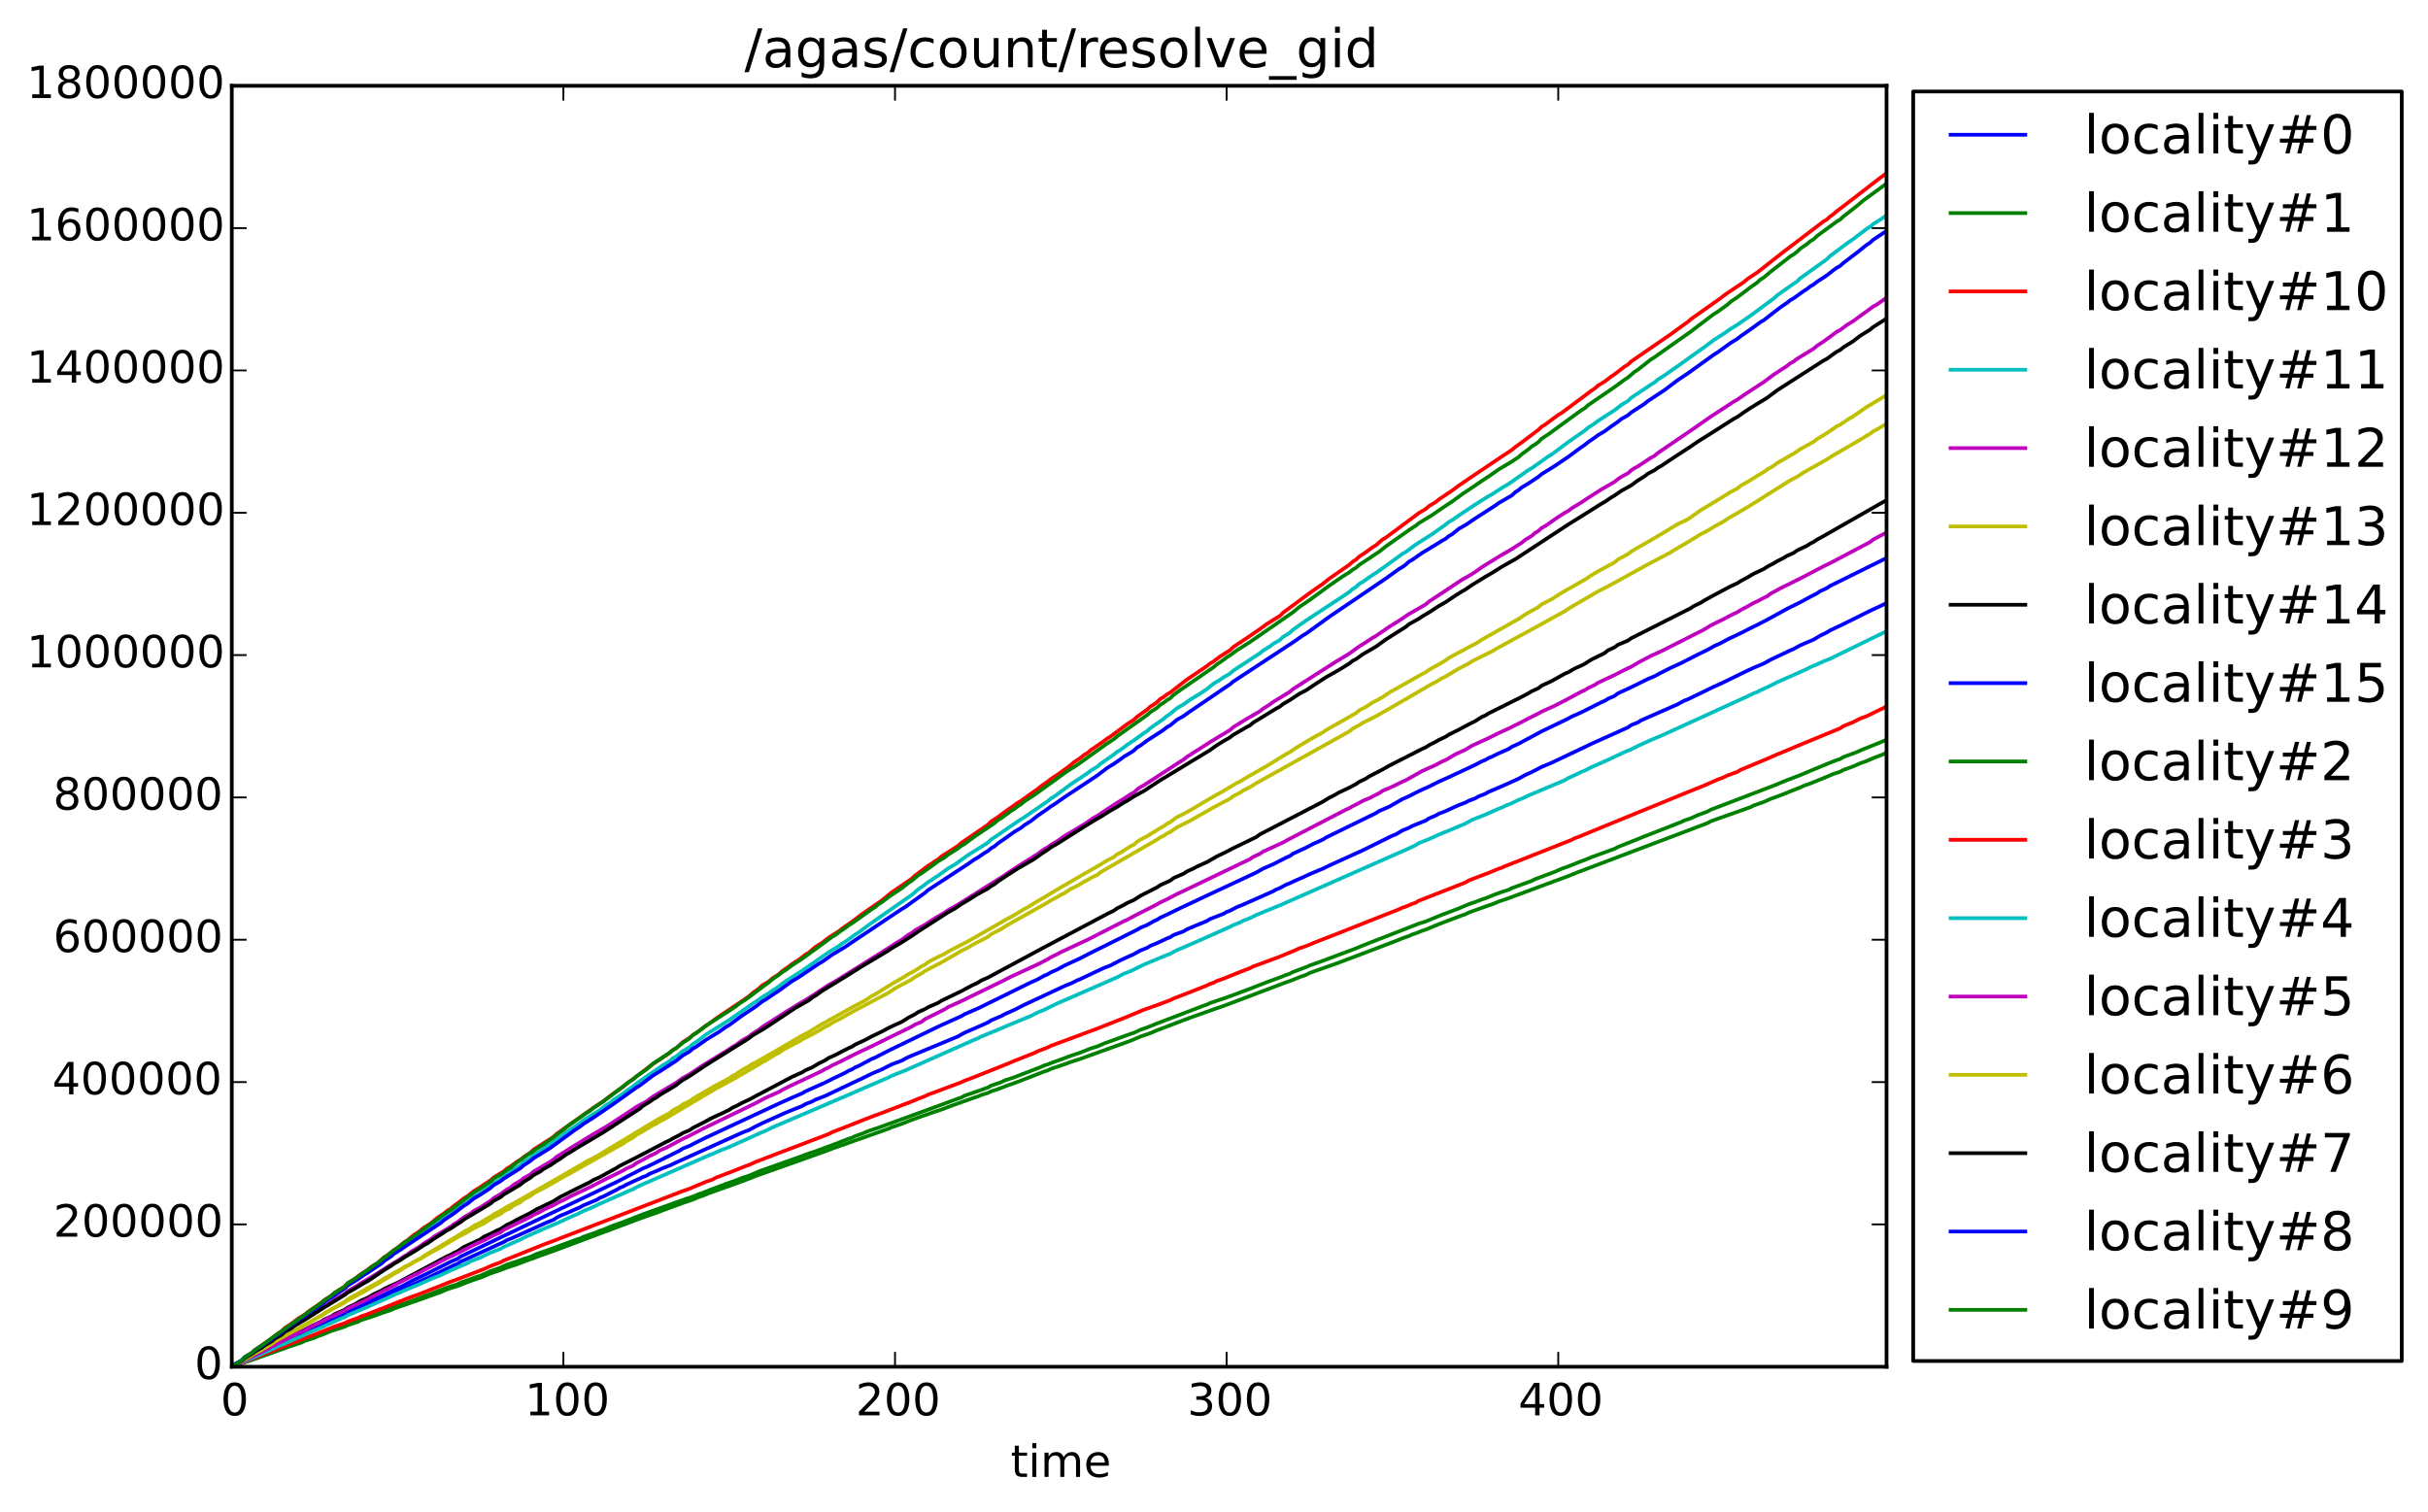 <?xml version="1.0" encoding="utf-8" standalone="no"?>
<!DOCTYPE svg PUBLIC "-//W3C//DTD SVG 1.1//EN"
  "http://www.w3.org/Graphics/SVG/1.1/DTD/svg11.dtd">
<!-- Created with matplotlib (http://matplotlib.org/) -->
<svg height="408pt" version="1.1" viewBox="0 0 655 408" width="655pt" xmlns="http://www.w3.org/2000/svg" xmlns:xlink="http://www.w3.org/1999/xlink">
 <defs>
  <style type="text/css">
*{stroke-linecap:butt;stroke-linejoin:round;}
  </style>
 </defs>
 <g id="figure_1">
  <g id="patch_1">
   <path d="
M0 408.169
L655.119 408.169
L655.119 0
L0 0
z
" style="fill:#ffffff;"/>
  </g>
  <g id="axes_1">
   <g id="patch_2">
    <path d="
M62.53 368.742
L508.93 368.742
L508.93 23.142
L62.53 23.142
z
" style="fill:#ffffff;"/>
   </g>
   <g id="line2d_1">
    <path clip-path="url(#p7e08ea801e)" d="
M62.53 368.521
L63.425 368.082
L64.319 367.722
L67.003 366.552
L71.476 364.577
L75.949 362.54
L79.527 360.84
L86.684 357.491
L91.157 355.349
L92.946 354.605
L93.841 354.011
L96.524 352.757
L97.419 352.253
L99.208 351.499
L100.103 350.954
L102.787 349.726
L107.259 347.545
L108.154 347.181
L111.732 345.273
L115.311 343.57
L121.573 340.403
L123.362 339.654
L124.257 339.025
L166.302 318.913
L173.459 315.231
L174.354 314.871
L176.143 314.012
L179.721 312.245
L181.51 311.344
L183.3 310.46
L184.194 309.88
L185.983 309.16
L188.667 307.786
L190.456 306.912
L210.137 297.73
L213.716 296.122
L216.399 294.974
L217.294 294.443
L222.661 292.044
L224.451 291.132
L228.029 289.417
L228.924 288.886
L229.818 288.517
L230.713 287.983
L231.607 287.602
L235.186 285.691
L236.08 285.331
L238.764 283.956
L240.553 283.054
L252.183 277.42
L253.972 276.569
L259.34 274.156
L260.234 273.619
L263.813 272.065
L278.126 265.029
L279.915 264.244
L281.704 263.239
L282.599 262.878
L283.494 262.338
L285.283 261.543
L287.072 260.559
L291.545 258.473
L294.229 257.083
L296.912 255.761
L306.753 250.838
L307.647 250.304
L309.437 249.572
L311.226 248.539
L312.12 248.157
L313.015 247.58
L314.804 246.758
L318.383 245.013
L323.75 242.484
L338.958 235.37
L340.747 234.348
L343.431 233.18
L347.009 231.353
L347.904 230.981
L348.799 230.332
L352.377 228.671
L354.166 227.726
L356.85 226.517
L357.744 225.942
L371.163 219.386
L372.058 218.807
L374.742 217.654
L378.32 215.598
L380.109 214.809
L382.793 213.428
L385.477 212.232
L388.16 210.879
L390.844 209.681
L392.633 208.846
L398.001 206.328
L399.79 205.397
L400.685 205.032
L401.579 204.523
L402.474 204.154
L404.263 203.263
L406.947 202.091
L407.841 201.487
L409.631 200.676
L415.893 197.309
L423.049 193.873
L423.944 193.358
L426.628 192.173
L431.995 189.465
L432.89 189.096
L433.785 188.532
L435.574 187.753
L436.468 187.059
L440.047 185.417
L444.52 183.2
L446.309 182.457
L448.098 181.494
L450.782 180.147
L453.465 178.914
L457.938 176.632
L460.622 175.331
L462.411 174.324
L464.201 173.507
L465.99 172.531
L468.673 171.256
L470.463 170.383
L472.252 169.452
L474.041 168.589
L476.725 167.207
L482.092 164.252
L485.671 162.48
L488.354 161.023
L490.144 160.099
L491.038 159.506
L492.827 158.671
L493.722 158.072
L508.93 150.545
L508.93 150.545" style="fill:none;stroke:#0000ff;stroke-linecap:square;"/>
   </g>
   <g id="line2d_2">
    <path clip-path="url(#p7e08ea801e)" d="
M62.53 368.733
L69.687 366.244
L72.371 365.279
L74.16 364.581
L75.949 363.97
L80.422 362.297
L82.211 361.628
L85.789 360.314
L88.473 359.235
L92.051 357.896
L92.946 357.663
L93.841 357.221
L95.63 356.676
L98.314 355.581
L100.103 354.933
L100.997 354.653
L102.787 353.974
L107.259 352.291
L109.943 351.399
L112.627 350.383
L116.205 349.062
L120.678 347.327
L123.362 346.496
L124.257 346.042
L126.046 345.402
L128.73 344.438
L129.624 344.169
L132.308 342.957
L134.992 342.007
L136.781 341.176
L139.465 340.314
L141.254 339.651
L143.043 339.099
L144.832 338.284
L147.516 337.371
L155.567 334.423
L156.462 334.152
L157.356 333.711
L159.146 333.09
L160.935 332.463
L161.829 332.046
L162.724 331.771
L165.408 330.669
L168.092 329.722
L169.881 329.01
L173.459 327.609
L183.3 324.064
L185.089 323.434
L186.878 322.863
L188.667 322.11
L189.562 321.829
L191.351 321.108
L194.035 320.109
L195.824 319.409
L198.508 318.47
L200.297 317.752
L202.086 317.192
L204.77 316.038
L206.559 315.382
L214.61 312.529
L216.399 311.876
L218.189 311.208
L219.978 310.618
L222.661 309.619
L224.451 308.968
L226.24 308.279
L228.924 307.238
L229.818 306.968
L230.713 306.51
L232.502 305.889
L234.291 305.14
L236.975 304.245
L252.183 298.713
L253.972 298.057
L257.55 296.723
L259.34 296.102
L260.234 295.598
L262.918 294.683
L266.496 293.409
L267.391 292.895
L269.18 292.286
L270.075 291.972
L270.969 291.528
L273.653 290.637
L275.442 289.935
L280.81 287.87
L281.704 287.453
L282.599 287.182
L284.388 286.491
L286.177 285.857
L288.861 284.851
L291.545 283.946
L294.229 282.874
L296.018 282.334
L297.807 281.543
L304.964 278.948
L305.858 278.678
L307.647 277.828
L309.437 277.217
L312.12 276.12
L313.91 275.449
L324.645 271.351
L325.539 271.063
L326.434 270.622
L330.907 269.107
L337.169 266.784
L341.642 265.027
L345.22 263.732
L347.009 263.011
L347.904 262.729
L348.799 262.244
L352.377 260.901
L353.271 260.491
L355.955 259.554
L364.901 256.212
L369.374 254.409
L382.793 249.18
L384.582 248.619
L389.055 246.778
L390.844 246.114
L393.528 245.091
L396.212 243.956
L398.001 243.35
L399.79 242.651
L400.685 242.374
L403.368 241.295
L405.158 240.641
L406.947 240.082
L407.841 239.607
L413.209 237.666
L414.104 237.197
L419.471 235.196
L421.26 234.39
L423.049 233.77
L425.733 232.689
L427.522 232.016
L429.312 231.274
L434.679 229.317
L435.574 229.01
L436.468 228.506
L441.836 226.384
L443.625 225.651
L453.465 221.804
L454.36 221.372
L456.149 220.771
L457.938 219.956
L460.622 218.952
L461.517 218.453
L478.514 211.95
L482.092 210.478
L485.671 209.116
L487.46 208.358
L492.827 206.117
L495.511 205.064
L496.406 204.79
L497.3 204.246
L500.879 202.929
L502.668 202.134
L506.246 200.701
L508.93 199.592
L508.93 199.592" style="fill:none;stroke:#008000;stroke-linecap:square;"/>
   </g>
   <g id="line2d_3">
    <path clip-path="url(#p7e08ea801e)" d="
M62.53 368.733
L63.425 368.116
L64.319 367.597
L65.214 367.079
L66.108 366.095
L67.897 365.047
L68.792 364.211
L73.265 361.108
L75.054 359.702
L75.949 359.172
L76.843 358.279
L78.633 357.114
L80.422 355.749
L82.211 354.674
L83.106 353.906
L86.684 351.467
L87.579 350.697
L89.368 349.593
L90.262 348.784
L92.946 347.109
L93.841 346.147
L95.63 345.081
L97.419 343.709
L99.208 342.581
L100.103 341.816
L101.892 340.756
L103.681 339.144
L104.576 338.624
L106.365 337.183
L107.259 336.621
L109.049 335.15
L109.943 334.602
L111.732 333.117
L112.627 332.598
L114.416 331.172
L116.205 330.063
L117.995 328.549
L119.784 327.364
L120.678 326.628
L121.573 326.109
L122.467 325.319
L123.362 324.7
L125.151 323.291
L126.046 322.762
L127.835 321.347
L129.624 320.271
L130.519 319.608
L132.308 318.461
L133.203 317.649
L135.886 316.028
L136.781 315.254
L137.675 314.734
L139.465 313.415
L140.359 312.866
L142.148 311.545
L143.043 311.026
L143.938 310.16
L149.305 306.72
L150.2 305.885
L160.04 298.898
L162.724 297.131
L164.513 295.732
L168.092 293.206
L168.986 292.419
L170.775 291.111
L176.143 287.06
L180.616 284.122
L181.51 283.331
L182.405 282.811
L184.194 281.175
L185.983 280.025
L186.878 279.269
L188.667 278.099
L190.456 276.706
L191.351 276.144
L193.14 274.811
L195.824 272.988
L202.086 268.791
L202.981 267.945
L204.77 266.67
L205.664 265.819
L207.453 264.773
L208.348 263.969
L210.137 262.831
L211.032 262
L212.821 260.765
L213.716 260.044
L215.505 258.939
L217.294 257.545
L218.189 257.026
L219.978 255.47
L221.767 254.372
L223.556 252.957
L226.24 251.278
L227.134 250.543
L229.818 248.699
L232.502 246.661
L237.869 242.943
L240.553 240.756
L245.921 237.096
L246.815 236.261
L249.499 234.234
L250.394 233.565
L251.288 233.046
L252.183 232.378
L253.077 231.859
L253.972 231.058
L258.445 228.203
L259.34 227.398
L266.496 222.521
L267.391 221.628
L269.18 220.463
L270.969 219.123
L274.548 216.594
L275.442 216.064
L277.231 214.764
L279.915 212.876
L280.81 212.137
L282.599 210.885
L283.494 210.169
L285.283 209.005
L287.072 207.708
L287.966 207.101
L289.756 205.634
L291.545 204.427
L292.439 203.691
L293.334 203.172
L294.229 202.399
L297.807 199.937
L298.702 199.239
L299.596 198.697
L304.069 195.367
L305.858 194.229
L306.753 193.371
L309.437 191.465
L310.331 190.635
L311.226 190.109
L312.12 189.449
L313.015 188.576
L313.91 188.057
L314.804 187.365
L315.699 186.838
L320.172 183.352
L325.539 179.737
L326.434 179.019
L327.328 178.497
L329.118 177.137
L331.801 175.43
L332.696 174.572
L335.38 172.788
L339.853 169.751
L341.642 168.436
L344.326 166.731
L345.22 166.211
L346.115 165.314
L353.271 160.022
L356.85 157.513
L358.639 156.09
L364.007 152.36
L364.901 151.563
L365.796 150.983
L366.69 150.152
L368.479 148.986
L370.269 147.644
L371.163 147.124
L372.952 145.571
L373.847 145.05
L382.793 138.399
L384.582 137.349
L385.477 136.547
L387.266 135.485
L388.16 134.746
L391.739 132.348
L393.528 131.021
L396.212 129.178
L405.158 123.153
L407.841 121.398
L408.736 120.647
L410.525 119.353
L414.998 115.966
L415.893 115.137
L416.787 114.589
L420.366 111.94
L421.26 111.421
L429.312 105.406
L430.206 104.811
L431.101 104.02
L432.89 102.948
L434.679 101.564
L435.574 100.971
L438.257 98.905
L439.152 98.386
L440.047 97.521
L450.782 90.125
L454.36 87.514
L455.255 86.903
L456.149 86.114
L463.306 81.049
L465.99 79.066
L470.463 76.088
L471.357 75.295
L474.041 73.519
L481.198 67.905
L491.933 59.741
L492.827 59.221
L493.722 58.395
L494.617 57.765
L495.511 56.98
L497.3 55.63
L507.141 48.04
L508.93 46.744
L508.93 46.744" style="fill:none;stroke:#ff0000;stroke-linecap:square;"/>
   </g>
   <g id="line2d_4">
    <path clip-path="url(#p7e08ea801e)" d="
M62.53 368.733
L63.425 367.968
L65.214 366.977
L66.108 366.075
L67.897 365.062
L68.792 364.251
L73.265 361.352
L74.16 360.583
L75.949 359.459
L76.843 358.598
L77.738 358.101
L80.422 356.151
L83.106 354.386
L86.684 351.986
L87.579 351.163
L89.368 350.061
L90.262 349.199
L92.946 347.547
L93.841 346.658
L95.63 345.618
L97.419 344.354
L99.208 343.313
L100.997 341.968
L101.892 341.468
L103.681 339.902
L104.576 339.39
L106.365 338.034
L108.154 336.895
L109.049 336.104
L110.838 335.015
L112.627 333.834
L119.784 328.759
L120.678 328.051
L121.573 327.555
L125.151 324.819
L126.046 324.323
L127.835 322.869
L129.624 321.86
L131.413 320.593
L132.308 319.994
L133.203 319.241
L134.992 318.131
L135.886 317.345
L137.675 316.265
L138.57 315.449
L140.359 314.422
L141.254 313.554
L143.043 312.501
L143.938 311.612
L145.727 310.572
L146.621 309.867
L148.411 308.75
L151.094 306.771
L153.778 304.795
L155.567 303.611
L156.462 303.017
L157.356 302.26
L161.829 299.479
L163.619 298.086
L164.513 297.587
L165.408 296.809
L168.092 295.063
L168.986 294.303
L169.881 293.74
L172.564 291.717
L178.827 287.389
L180.616 286.323
L181.51 285.525
L182.405 285.028
L184.194 283.606
L185.983 282.542
L186.878 281.706
L187.772 281.169
L190.456 279.116
L196.718 275.199
L202.981 270.833
L203.875 270.269
L205.664 269.003
L207.453 267.934
L208.348 267.263
L209.243 266.748
L211.926 264.73
L216.399 261.889
L223.556 256.894
L226.24 255.283
L227.134 254.599
L228.029 254.07
L230.713 252.153
L231.607 251.597
L234.291 249.577
L245.921 241.468
L247.71 239.951
L249.499 238.676
L250.394 237.964
L251.288 237.454
L252.183 236.783
L253.077 236.255
L255.761 234.306
L257.55 233.267
L261.129 230.702
L266.496 227.356
L267.391 226.482
L269.18 225.324
L270.969 224.067
L274.548 221.614
L276.337 220.481
L282.599 216.196
L283.494 215.42
L284.388 214.911
L288.861 211.598
L293.334 208.635
L294.229 207.926
L296.018 206.845
L296.912 206.057
L300.491 203.565
L301.385 202.833
L302.28 202.318
L304.069 200.969
L306.753 199.123
L308.542 197.829
L309.437 197.259
L310.331 196.453
L313.91 193.947
L314.804 193.165
L315.699 192.578
L317.488 191.08
L319.277 190.042
L321.066 188.765
L323.75 187.131
L325.539 185.938
L327.328 184.483
L329.118 183.422
L330.012 182.781
L331.801 181.755
L332.696 180.936
L339.853 176.262
L340.747 175.517
L342.536 174.444
L343.431 173.724
L345.22 172.723
L346.115 171.85
L347.904 170.763
L348.799 169.907
L352.377 167.391
L363.112 160.324
L364.007 159.702
L364.901 158.926
L365.796 158.371
L366.69 157.53
L367.585 157.025
L370.269 155.126
L371.163 154.602
L376.531 150.743
L378.32 149.422
L379.215 148.925
L381.898 146.941
L386.371 144.09
L389.95 141.562
L390.844 140.824
L391.739 140.325
L393.528 139.094
L397.106 136.694
L398.896 135.548
L400.685 134.408
L402.474 133.375
L405.158 131.635
L406.947 130.591
L412.314 126.829
L413.209 126.323
L417.682 123.149
L418.576 122.619
L423.049 119.272
L427.522 116.166
L428.417 115.386
L430.206 114.244
L431.101 113.556
L433.785 111.811
L435.574 110.667
L437.363 109.248
L439.152 108.198
L440.047 107.32
L445.414 103.736
L446.309 103.221
L447.203 102.409
L448.993 101.297
L454.36 97.53
L456.149 96.236
L459.728 93.69
L462.411 91.682
L465.095 89.971
L466.884 88.727
L468.673 87.623
L472.252 85.156
L478.514 80.517
L479.409 79.688
L483.882 76.533
L484.776 75.967
L485.671 75.061
L492.827 69.942
L493.722 69.053
L498.195 65.712
L499.984 64.474
L503.562 61.759
L504.457 61.181
L505.352 60.436
L507.141 59.322
L508.93 58.095
L508.93 58.095" style="fill:none;stroke:#00bfbf;stroke-linecap:square;"/>
   </g>
   <g id="line2d_5">
    <path clip-path="url(#p7e08ea801e)" d="
M62.53 368.733
L63.425 368.102
L65.214 367.183
L66.108 366.258
L67.897 365.325
L68.792 364.526
L73.265 361.841
L74.16 361.079
L75.949 360.151
L76.843 359.278
L78.633 358.304
L79.527 357.568
L88.473 351.858
L89.368 351.33
L90.262 350.653
L92.946 349.091
L93.841 348.329
L96.524 346.775
L97.419 346.144
L100.103 344.606
L106.365 340.654
L107.259 340.152
L109.049 338.916
L109.943 338.448
L110.838 337.733
L113.522 336.132
L114.416 335.393
L116.205 334.348
L117.1 333.625
L121.573 330.987
L122.467 330.241
L123.362 329.752
L125.151 328.387
L126.94 327.419
L127.835 326.663
L129.624 325.731
L131.413 324.545
L132.308 324.009
L133.203 323.23
L134.992 322.193
L136.781 320.88
L137.675 320.42
L138.57 319.634
L140.359 318.589
L141.254 317.866
L143.043 316.873
L143.938 316.075
L148.411 313.462
L149.305 312.851
L150.2 312.083
L154.673 309.271
L160.04 306.011
L163.619 303.93
L170.775 299.26
L171.67 298.614
L174.354 297.177
L176.143 295.856
L182.405 292.105
L184.194 290.842
L185.983 289.85
L189.562 287.463
L196.718 283.085
L197.613 282.431
L198.508 281.97
L200.297 280.631
L202.086 279.64
L202.981 278.902
L204.77 277.791
L205.664 277.062
L210.137 274.207
L211.926 273.048
L215.505 270.858
L218.189 269.275
L223.556 265.728
L225.345 264.754
L239.659 255.807
L241.448 254.613
L243.237 253.56
L245.026 252.22
L245.921 251.741
L246.815 251.022
L249.499 249.512
L252.183 247.762
L254.867 246.202
L255.761 245.562
L258.445 244.049
L261.129 242.348
L270.969 236.191
L271.864 235.531
L273.653 234.364
L276.337 232.65
L279.915 230.4
L281.704 229.085
L282.599 228.624
L283.494 227.946
L285.283 226.901
L287.072 225.62
L292.439 222.408
L295.123 220.59
L296.018 220.128
L297.807 218.909
L301.385 216.557
L303.174 215.496
L304.964 214.303
L305.858 213.84
L306.753 213.004
L307.647 212.356
L308.542 211.891
L318.383 205.486
L319.277 204.953
L320.172 204.219
L326.434 200.221
L328.223 199.124
L331.801 196.971
L332.696 196.194
L336.274 193.981
L339.853 191.917
L340.747 191.203
L342.536 190.082
L343.431 189.401
L347.904 186.677
L348.799 185.917
L355.955 181.341
L358.639 179.646
L360.428 178.49
L364.007 176.339
L366.69 174.384
L368.479 173.286
L370.269 172.086
L371.163 171.598
L374.742 169.129
L377.425 167.462
L380.109 165.656
L384.582 163.091
L385.477 162.317
L394.423 156.399
L396.212 155.399
L398.001 154.289
L399.79 152.995
L404.263 150.227
L407.841 148.14
L410.525 146.421
L411.42 145.667
L413.209 144.586
L414.104 143.793
L414.998 143.267
L415.893 142.447
L416.787 141.971
L420.366 139.48
L422.155 138.346
L423.049 137.877
L423.944 137.155
L426.628 135.548
L428.417 134.333
L431.995 132.042
L433.785 131.027
L435.574 129.997
L436.468 129.256
L437.363 128.661
L439.152 127.686
L440.047 126.908
L440.941 126.29
L441.836 125.829
L445.414 123.469
L446.309 123.001
L447.203 122.237
L457.044 115.524
L461.517 112.41
L467.779 108.317
L468.673 107.818
L470.463 106.57
L475.83 103.06
L478.514 101.053
L482.092 98.721
L482.987 97.991
L483.882 97.53
L484.776 96.816
L489.249 94.078
L490.144 93.32
L491.933 92.15
L495.511 89.512
L496.406 89.052
L498.195 87.709
L499.984 86.605
L505.352 82.683
L506.246 82.218
L508.93 80.323
L508.93 80.323" style="fill:none;stroke:#bf00bf;stroke-linecap:square;"/>
   </g>
   <g id="line2d_6">
    <path clip-path="url(#p7e08ea801e)" d="
M62.53 368.733
L63.425 368.184
L65.214 367.354
L66.108 366.605
L67.897 365.715
L68.792 365.048
L70.581 364.187
L72.371 363.134
L73.265 362.705
L74.16 362.09
L75.949 361.227
L76.843 360.556
L79.527 359.017
L85.789 355.368
L86.684 354.946
L87.579 354.24
L89.368 353.312
L91.157 352.225
L92.946 351.227
L93.841 350.502
L95.63 349.505
L102.787 345.517
L103.681 344.883
L104.576 344.454
L106.365 343.377
L108.154 342.433
L109.049 341.822
L110.838 340.972
L111.732 340.38
L113.522 339.505
L114.416 338.81
L124.257 332.933
L125.151 332.31
L126.94 331.389
L127.835 330.696
L129.624 329.849
L131.413 328.762
L132.308 328.276
L133.203 327.602
L134.992 326.705
L136.781 325.583
L138.57 324.66
L151.094 317.512
L158.251 313.37
L160.935 311.96
L177.932 301.727
L179.721 300.784
L180.616 300.336
L181.51 299.551
L183.3 298.633
L184.194 297.961
L185.983 297.121
L186.878 296.463
L188.667 295.382
L193.14 292.804
L196.718 290.935
L197.613 290.263
L198.508 289.845
L200.297 288.581
L202.086 287.665
L202.981 287.04
L203.875 286.624
L206.559 285.089
L209.243 283.557
L215.505 279.888
L218.189 278.44
L221.767 276.26
L222.661 275.837
L223.556 275.263
L225.345 274.325
L227.134 273.287
L229.818 271.81
L233.397 269.905
L235.186 268.699
L236.08 268.26
L240.553 265.492
L244.132 263.432
L245.026 262.826
L246.815 261.893
L248.605 260.706
L249.499 260.279
L250.394 259.572
L253.077 258.163
L254.867 257.322
L255.761 256.736
L261.129 253.966
L269.18 249.374
L271.864 247.807
L272.758 247.391
L276.337 245.238
L277.231 244.781
L279.021 243.643
L280.81 242.621
L286.177 239.402
L288.861 237.879
L290.65 236.813
L296.018 233.753
L298.702 232.129
L300.491 231.226
L301.385 230.475
L302.28 230.047
L304.964 228.323
L305.858 227.907
L306.753 227.093
L307.647 226.535
L309.437 225.619
L313.015 223.372
L313.91 222.943
L314.804 222.263
L315.699 221.799
L317.488 220.458
L319.277 219.6
L321.066 218.617
L328.223 214.387
L329.118 213.958
L333.591 211.28
L334.485 210.855
L337.169 209.257
L341.642 206.713
L347.009 203.413
L347.904 202.959
L349.693 201.731
L354.166 199.063
L355.955 198.103
L356.85 197.621
L357.744 196.96
L362.217 194.444
L365.796 192.387
L366.69 191.623
L368.479 190.725
L370.269 189.534
L372.058 188.616
L372.952 188.117
L374.742 186.873
L383.688 181.826
L384.582 181.401
L385.477 180.733
L389.055 178.729
L389.95 178.204
L390.844 177.507
L395.317 175.098
L397.106 174.138
L398.001 173.722
L399.79 172.558
L408.736 167.499
L409.631 167.025
L411.42 165.796
L414.998 163.797
L415.893 163.046
L418.576 161.67
L421.26 159.942
L427.522 156.401
L429.312 155.199
L431.101 154.151
L435.574 151.705
L436.468 150.945
L438.257 149.983
L439.152 149.512
L440.047 148.788
L447.203 144.666
L452.571 141.425
L455.255 140.154
L458.833 137.624
L463.306 134.943
L465.095 133.859
L466.884 132.714
L468.673 131.81
L469.568 131.069
L472.252 129.527
L474.041 128.387
L475.83 127.336
L476.725 126.664
L478.514 125.641
L479.409 124.934
L481.198 123.93
L482.987 122.859
L483.882 122.398
L485.671 121.164
L489.249 119.197
L490.144 118.485
L492.827 116.851
L495.511 115
L496.406 114.586
L499.09 112.806
L499.984 112.295
L503.562 109.812
L508.93 106.593
L508.93 106.593" style="fill:none;stroke:#bfbf00;stroke-linecap:square;"/>
   </g>
   <g id="line2d_7">
    <path clip-path="url(#p7e08ea801e)" d="
M62.53 368.734
L63.425 368.228
L65.214 367.492
L66.108 366.837
L67.897 366.056
L68.792 365.498
L75.949 362.133
L76.843 361.525
L79.527 360.152
L84 357.803
L86.684 356.532
L87.579 355.946
L89.368 355.161
L90.262 354.552
L92.946 353.393
L93.841 352.766
L95.63 351.943
L97.419 350.895
L99.208 350.114
L100.997 349.077
L102.787 348.261
L103.681 347.709
L107.259 346.074
L120.678 338.913
L121.573 338.541
L122.467 338.022
L123.362 337.638
L125.151 336.43
L129.624 334.362
L130.519 333.681
L132.308 332.878
L134.097 331.967
L134.992 331.597
L136.781 330.434
L137.675 330.066
L139.465 329.051
L143.043 327.274
L144.832 326.215
L149.305 324.081
L151.094 322.942
L155.567 320.695
L159.146 318.943
L160.04 318.377
L161.829 317.569
L166.302 315.115
L167.197 314.541
L171.67 312.291
L179.721 308.08
L180.616 307.684
L181.51 307.136
L183.3 306.246
L184.194 305.686
L185.983 304.948
L186.878 304.328
L189.562 302.973
L192.245 301.537
L194.929 300.307
L196.718 299.444
L197.613 298.83
L198.508 298.46
L200.297 297.498
L202.086 296.674
L203.875 295.71
L213.716 290.51
L216.399 289.306
L217.294 288.751
L219.083 287.983
L220.872 286.921
L222.661 286.032
L223.556 285.429
L225.345 284.628
L228.924 282.777
L229.818 282.401
L230.713 281.815
L233.397 280.577
L235.186 279.606
L237.869 278.326
L239.659 277.363
L241.448 276.5
L243.237 275.712
L245.026 274.585
L246.815 273.654
L247.71 273.05
L249.499 272.267
L250.394 271.741
L253.077 270.562
L253.972 269.99
L255.761 269.131
L259.34 267.402
L262.023 265.963
L263.813 265.126
L264.707 264.539
L266.496 263.764
L269.18 262.305
L281.704 255.568
L298.702 246.564
L300.491 245.688
L301.385 245.052
L303.174 244.164
L304.069 243.624
L305.858 242.829
L307.647 241.682
L312.12 239.407
L313.015 238.801
L315.699 237.588
L316.593 236.89
L319.277 235.724
L320.172 235.132
L321.961 234.322
L322.855 233.816
L325.539 232.615
L328.223 231.078
L330.907 229.779
L332.696 228.84
L334.485 227.979
L338.958 225.796
L339.853 225.125
L356.85 216.301
L358.639 215.196
L359.534 214.764
L361.323 213.761
L364.007 212.494
L365.796 211.552
L366.69 210.92
L368.479 210.069
L369.374 209.469
L372.952 207.608
L374.742 206.595
L383.688 202.027
L384.582 201.65
L385.477 201.064
L387.266 200.156
L388.16 199.631
L389.95 198.786
L390.844 198.208
L393.528 196.865
L396.212 195.433
L398.001 194.537
L399.79 193.407
L400.685 193.038
L401.579 192.462
L410.525 187.996
L412.314 187.035
L413.209 186.506
L414.998 185.685
L415.893 184.99
L418.576 183.749
L422.155 181.752
L423.049 181.38
L424.839 180.346
L426.628 179.555
L427.522 179.08
L429.312 177.952
L432.89 176.198
L433.785 175.457
L435.574 174.63
L436.468 173.967
L439.152 172.833
L440.047 172.197
L456.149 164.06
L457.044 163.461
L458.833 162.611
L459.728 162.027
L461.517 161.028
L466.884 158.168
L468.673 157.356
L469.568 156.774
L471.357 155.814
L473.146 154.769
L475.83 153.496
L476.725 152.905
L478.514 151.962
L479.409 151.421
L481.198 150.513
L482.092 149.965
L483.882 149.171
L484.776 148.522
L487.46 147.243
L488.354 146.661
L489.249 146.218
L490.144 145.611
L491.933 144.626
L507.141 135.94
L508.93 134.945
L508.93 134.945" style="fill:none;stroke:#000000;stroke-linecap:square;"/>
   </g>
   <g id="line2d_8">
    <path clip-path="url(#p7e08ea801e)" d="
M62.53 368.734
L63.425 368.276
L65.214 367.628
L66.108 367.12
L67.897 366.363
L69.687 365.55
L71.476 364.8
L92.051 355.488
L92.946 355.193
L93.841 354.541
L96.524 353.359
L97.419 352.83
L99.208 352.151
L100.103 351.581
L102.787 350.529
L113.522 345.622
L116.205 344.372
L122.467 341.356
L123.362 341.031
L124.257 340.418
L126.046 339.594
L135.886 335.089
L136.781 334.576
L138.57 333.846
L147.516 329.815
L149.305 329.105
L150.2 328.503
L151.094 328.037
L152.884 327.295
L155.567 326.104
L156.462 325.729
L157.356 325.218
L160.935 323.73
L161.829 323.174
L162.724 322.84
L165.408 321.464
L166.302 321.047
L167.197 320.474
L168.092 320.126
L168.986 319.61
L171.67 318.379
L173.459 317.555
L174.354 317.23
L175.248 316.684
L177.037 315.957
L178.827 315.154
L180.616 314.473
L182.405 313.625
L200.297 305.543
L202.086 304.871
L203.875 303.895
L205.664 303.023
L211.926 300.2
L216.399 298.396
L217.294 297.877
L219.083 297.19
L219.978 296.696
L222.661 295.653
L224.451 294.799
L233.397 290.554
L235.186 289.667
L237.869 288.526
L240.553 287.165
L243.237 286.163
L245.026 285.199
L258.445 279.617
L260.234 278.601
L262.023 277.846
L266.496 275.861
L267.391 275.279
L270.075 274.152
L270.969 273.644
L273.653 272.459
L276.337 271.084
L287.072 266.065
L288.861 265.356
L290.65 264.469
L291.545 264.111
L293.334 263.253
L297.807 261.142
L299.596 260.465
L302.28 259.05
L305.858 257.439
L307.647 256.435
L309.437 255.733
L310.331 255.194
L312.12 254.452
L314.804 253.192
L315.699 252.846
L316.593 252.262
L319.277 251.283
L320.172 250.738
L321.961 249.974
L323.75 249.237
L325.539 248.503
L326.434 247.95
L330.012 246.559
L330.907 246.047
L331.801 245.723
L333.591 244.769
L335.38 244.046
L343.431 240.471
L344.326 239.966
L345.22 239.617
L347.009 238.654
L347.904 238.317
L349.693 237.472
L351.482 236.703
L353.271 235.86
L355.955 234.725
L356.85 234.374
L358.639 233.486
L367.585 229.432
L375.636 225.448
L376.531 225.123
L378.32 224.06
L380.109 223.326
L381.004 222.833
L383.688 221.749
L384.582 221.412
L385.477 220.804
L387.266 220.046
L388.16 219.53
L389.95 218.861
L391.739 218.02
L393.528 217.22
L395.317 216.53
L396.212 216.061
L398.001 215.376
L398.896 214.852
L400.685 214.174
L401.579 213.65
L403.368 212.895
L406.052 211.73
L409.631 210.115
L411.42 209.118
L413.209 208.304
L415.893 206.909
L418.576 205.787
L427.522 201.549
L429.312 200.678
L439.152 196.261
L440.047 195.626
L441.836 194.913
L442.73 194.343
L452.571 190.021
L454.36 189.037
L455.255 188.708
L458.833 186.976
L462.411 185.233
L464.201 184.445
L471.357 180.955
L473.146 180.137
L475.83 179.004
L477.619 178
L482.987 175.455
L483.882 175.085
L485.671 174.086
L489.249 172.57
L491.038 171.492
L492.827 170.63
L493.722 170.062
L497.3 168.371
L504.457 164.809
L508.035 163.144
L508.93 162.659
L508.93 162.659" style="fill:none;stroke:#0000ff;stroke-linecap:square;"/>
   </g>
   <g id="line2d_9">
    <path clip-path="url(#p7e08ea801e)" d="
M62.53 368.733
L63.425 368.379
L64.319 368.111
L67.003 367.217
L75.949 364.057
L77.738 363.401
L80.422 362.508
L81.316 362.231
L82.211 361.778
L84.895 360.899
L85.789 360.492
L86.684 360.212
L89.368 359.093
L92.946 357.958
L93.841 357.511
L96.524 356.642
L97.419 356.157
L100.997 355.023
L102.787 354.346
L105.47 353.438
L106.365 353.025
L109.049 352.11
L118.889 348.606
L120.678 347.829
L123.362 346.991
L126.94 345.601
L128.73 344.982
L129.624 344.714
L132.308 343.58
L134.992 342.655
L136.781 341.988
L139.465 341.094
L142.148 340.074
L143.938 339.453
L145.727 338.769
L149.305 337.501
L153.778 335.826
L169.881 329.796
L171.67 329.123
L175.248 327.827
L177.037 327.231
L178.827 326.548
L184.194 324.568
L186.878 323.655
L188.667 322.9
L189.562 322.621
L191.351 321.889
L195.824 320.29
L197.613 319.659
L202.086 318.004
L203.875 317.278
L210.137 315.061
L220.872 311.241
L222.661 310.609
L224.451 309.916
L239.659 304.534
L240.553 304.118
L243.237 303.222
L245.921 302.153
L247.71 301.509
L249.499 300.881
L252.183 299.946
L253.972 299.363
L256.656 298.332
L262.918 296.106
L263.813 295.826
L264.707 295.422
L266.496 294.878
L267.391 294.452
L269.18 293.851
L271.864 292.831
L273.653 292.22
L281.704 289.095
L282.599 288.827
L283.494 288.373
L287.072 287.171
L288.861 286.517
L291.545 285.651
L294.229 284.668
L304.964 280.802
L307.647 279.666
L309.437 279.051
L310.331 278.734
L312.12 277.971
L320.172 274.908
L321.961 274.252
L328.223 272.029
L330.012 271.424
L339.853 267.706
L341.642 267.03
L346.115 265.334
L348.799 264.367
L350.588 263.626
L352.377 263
L353.271 262.514
L355.955 261.554
L360.428 259.986
L368.479 256.949
L376.531 253.881
L378.32 253.159
L380.109 252.523
L381.004 252.092
L381.898 251.825
L383.688 251.104
L384.582 250.828
L388.16 249.329
L394.423 246.96
L395.317 246.674
L396.212 246.202
L401.579 244.276
L402.474 244.007
L404.263 243.257
L406.947 242.34
L408.736 241.672
L419.471 237.689
L423.049 236.375
L425.733 235.285
L460.622 222.075
L461.517 221.563
L472.252 217.757
L473.146 217.29
L475.83 216.358
L477.619 215.549
L480.303 214.578
L482.987 213.501
L485.671 212.442
L486.565 212.016
L488.354 211.387
L492.827 209.568
L494.617 208.796
L496.406 208.215
L497.3 207.728
L499.984 206.751
L501.773 205.959
L503.562 205.32
L505.352 204.539
L508.035 203.505
L508.93 203.01
L508.93 203.01" style="fill:none;stroke:#008000;stroke-linecap:square;"/>
   </g>
   <g id="line2d_10">
    <path clip-path="url(#p7e08ea801e)" d="
M62.53 368.733
L63.425 368.374
L64.319 368.083
L66.108 367.422
L78.633 362.44
L84.895 360.055
L90.262 357.889
L92.946 357.007
L93.841 356.545
L96.524 355.586
L97.419 355.148
L99.208 354.545
L101.892 353.462
L103.681 352.786
L109.943 350.288
L113.522 348.979
L118.889 346.876
L120.678 346.14
L123.362 345.155
L130.519 342.401
L132.308 341.589
L134.097 340.903
L134.992 340.601
L135.886 340.086
L146.621 335.791
L149.305 334.788
L184.194 321.345
L185.983 320.717
L190.456 318.84
L192.245 318.227
L193.14 317.722
L197.613 316.023
L200.297 314.942
L202.086 314.277
L203.875 313.473
L210.137 311.072
L223.556 305.957
L224.451 305.476
L226.24 304.792
L232.502 302.322
L236.08 300.933
L237.869 300.287
L244.132 297.87
L245.921 297.192
L247.71 296.459
L249.499 295.764
L250.394 295.323
L253.077 294.341
L259.34 291.991
L260.234 291.553
L262.023 290.9
L271.864 286.976
L273.653 286.21
L279.021 284.092
L279.915 283.64
L282.599 282.607
L283.494 282.162
L285.283 281.493
L292.439 278.834
L296.018 277.503
L304.069 274.324
L305.858 273.569
L308.542 272.448
L312.12 271.177
L313.91 270.506
L315.699 269.832
L316.593 269.384
L320.172 268.017
L325.539 265.887
L326.434 265.459
L327.328 265.164
L328.223 264.678
L330.012 264.064
L333.591 262.603
L337.169 261.218
L338.063 260.748
L343.431 258.778
L345.22 258.109
L348.799 256.634
L350.588 255.831
L352.377 255.24
L355.061 254.121
L359.534 252.381
L373.847 246.727
L375.636 246.031
L377.425 245.317
L378.32 244.895
L379.215 244.603
L381.004 243.841
L381.898 243.545
L382.793 243.006
L395.317 238.096
L396.212 237.553
L399.79 236.182
L401.579 235.507
L404.263 234.39
L405.158 234.096
L406.052 233.674
L407.841 232.979
L423.944 226.61
L424.839 226.137
L425.733 225.842
L428.417 224.715
L455.255 213.725
L459.728 211.941
L463.306 210.353
L465.095 209.681
L465.99 209.215
L468.673 208.241
L469.568 207.703
L477.619 204.33
L479.409 203.538
L481.198 202.807
L486.565 200.553
L488.354 199.821
L496.406 196.498
L497.3 195.898
L499.984 194.81
L501.773 193.892
L503.562 193.223
L506.246 191.913
L508.93 190.621
L508.93 190.621" style="fill:none;stroke:#ff0000;stroke-linecap:square;"/>
   </g>
   <g id="line2d_11">
    <path clip-path="url(#p7e08ea801e)" d="
M62.53 368.734
L63.425 368.336
L64.319 368.009
L66.108 367.261
L72.371 364.494
L75.054 363.223
L76.843 362.49
L80.422 360.884
L81.316 360.541
L84 359.253
L85.789 358.521
L92.051 355.71
L92.946 355.425
L93.841 354.826
L96.524 353.709
L98.314 352.941
L104.576 350.183
L106.365 349.324
L108.154 348.588
L109.943 347.784
L112.627 346.703
L116.205 345.092
L118.889 344.017
L121.573 342.756
L123.362 342
L126.046 340.823
L126.94 340.289
L129.624 339.271
L132.308 337.97
L134.992 336.961
L135.886 336.422
L140.359 334.446
L142.148 333.543
L146.621 331.564
L150.2 330.047
L154.673 327.996
L155.567 327.668
L157.356 326.757
L159.146 326.02
L161.829 324.785
L163.619 323.984
L169.881 321.195
L170.775 320.864
L171.67 320.322
L173.459 319.476
L175.248 318.717
L188.667 312.843
L191.351 311.667
L192.245 311.335
L194.035 310.517
L196.718 309.462
L203.875 306.238
L205.664 305.431
L206.559 305.081
L208.348 304.188
L230.713 294.598
L233.397 293.423
L235.186 292.649
L239.659 290.724
L240.553 290.248
L244.132 288.838
L262.918 280.477
L263.813 280.138
L264.707 279.652
L269.18 277.837
L271.864 276.68
L277.231 274.455
L278.126 274.097
L279.915 273.159
L281.704 272.445
L285.283 270.687
L301.385 263.664
L303.174 262.705
L304.964 262.023
L308.542 260.268
L310.331 259.514
L314.804 257.653
L315.699 257.322
L317.488 256.349
L320.172 255.228
L331.801 250.057
L332.696 249.59
L334.485 248.901
L335.38 248.409
L337.169 247.726
L338.958 246.841
L341.642 245.728
L345.22 244.272
L376.531 230.458
L379.215 229.295
L381.898 228.03
L382.793 227.456
L385.477 226.409
L388.16 225.171
L390.844 224.085
L395.317 222.202
L397.106 221.195
L400.685 219.797
L404.263 218.201
L405.158 217.872
L406.052 217.415
L407.841 216.702
L409.631 215.824
L410.525 215.494
L412.314 214.631
L422.155 210.488
L423.049 209.942
L425.733 208.695
L426.628 208.239
L427.522 207.911
L429.312 206.987
L433.785 205.004
L438.257 202.908
L440.047 202.164
L441.836 201.268
L445.414 199.624
L448.098 198.516
L471.357 187.893
L473.146 187.035
L474.041 186.708
L474.936 186.222
L476.725 185.431
L479.409 184.071
L487.46 180.495
L488.354 179.993
L490.144 179.254
L491.933 178.436
L493.722 177.723
L508.93 170.296
L508.93 170.296" style="fill:none;stroke:#00bfbf;stroke-linecap:square;"/>
   </g>
   <g id="line2d_12">
    <path clip-path="url(#p7e08ea801e)" d="
M62.53 368.734
L63.425 368.271
L64.319 367.899
L65.214 367.529
L66.108 366.962
L67.897 366.12
L69.687 365.182
L70.581 364.806
L73.265 363.321
L80.422 359.665
L82.211 358.884
L84 357.91
L86.684 356.632
L88.473 355.632
L92.946 353.617
L93.841 353.003
L98.314 350.967
L99.208 350.543
L100.103 349.978
L101.892 349.123
L103.681 348.131
L104.576 347.735
L107.259 346.281
L111.732 344.013
L112.627 343.637
L114.416 342.662
L117.995 340.821
L120.678 339.389
L122.467 338.599
L127.835 335.866
L130.519 334.663
L133.203 333.276
L134.992 332.52
L135.886 331.813
L143.043 328.328
L143.938 327.771
L145.727 326.953
L146.621 326.41
L149.305 325.172
L151.094 324.183
L151.989 323.811
L153.778 322.837
L159.146 320.306
L163.619 317.997
L165.408 317.136
L168.092 315.802
L168.986 315.264
L170.775 314.485
L171.67 313.808
L173.459 312.892
L175.248 311.894
L177.037 311.047
L177.932 310.419
L179.721 309.66
L184.194 307.278
L185.983 306.425
L189.562 304.554
L203.875 297.612
L206.559 296.176
L210.137 294.596
L211.032 294.054
L212.821 293.16
L214.61 292.312
L221.767 288.937
L222.661 288.392
L223.556 288
L224.451 287.462
L226.24 286.632
L231.607 283.946
L234.291 282.7
L239.659 280.052
L245.921 277.007
L246.815 276.444
L248.605 275.693
L249.499 274.985
L254.867 272.306
L255.761 271.718
L259.34 270.097
L270.969 264.428
L272.758 263.499
L279.021 260.604
L280.81 259.747
L282.599 258.807
L283.494 258.265
L285.283 257.398
L286.177 256.889
L287.966 256.078
L290.65 254.808
L293.334 253.569
L303.174 248.543
L304.069 248.165
L305.858 247.19
L312.12 243.985
L313.015 243.473
L314.804 242.631
L317.488 241.221
L320.172 239.962
L337.169 231.796
L338.063 231.21
L339.853 230.368
L340.747 229.766
L343.431 228.534
L346.115 227.3
L347.904 226.314
L363.112 218.429
L364.007 218.053
L364.901 217.511
L366.69 216.611
L367.585 216.098
L369.374 215.354
L371.163 214.439
L372.058 214
L372.952 213.379
L375.636 212.232
L378.32 210.899
L379.215 210.527
L383.688 207.998
L387.266 206.409
L389.055 205.446
L389.95 205.074
L392.633 203.506
L395.317 202.277
L397.106 201.182
L401.579 199.132
L404.263 197.793
L406.947 196.565
L410.525 194.793
L412.314 193.84
L414.998 192.509
L415.893 191.996
L419.471 190.382
L422.155 188.997
L426.628 186.592
L427.522 186.215
L428.417 185.641
L430.206 184.789
L431.101 184.202
L435.574 182.117
L438.257 180.731
L440.047 179.899
L441.836 178.819
L445.414 176.934
L448.098 175.73
L459.728 169.845
L461.517 168.735
L465.095 166.98
L466.884 166.02
L468.673 165.17
L469.568 164.598
L471.357 163.657
L473.146 162.634
L474.041 162.236
L475.83 161.295
L476.725 160.871
L477.619 160.184
L480.303 158.723
L485.671 156.061
L491.933 152.788
L493.722 151.928
L504.457 146.26
L505.352 145.565
L508.93 143.662
L508.93 143.662" style="fill:none;stroke:#bf00bf;stroke-linecap:square;"/>
   </g>
   <g id="line2d_13">
    <path clip-path="url(#p7e08ea801e)" d="
M62.53 368.734
L63.425 368.221
L64.319 367.802
L65.214 367.385
L66.108 366.74
L67.897 365.773
L68.792 365.132
L70.581 364.232
L72.371 363.127
L73.265 362.653
L74.16 361.954
L82.211 357.441
L84 356.517
L85.789 355.411
L86.684 354.985
L88.473 353.817
L92.946 351.44
L93.841 350.791
L95.63 349.855
L99.208 347.943
L100.103 347.353
L101.892 346.373
L103.681 345.263
L105.47 344.222
L106.365 343.603
L107.259 343.18
L109.049 342.035
L110.838 341.049
L111.732 340.472
L113.522 339.543
L116.205 337.951
L117.995 337.009
L123.362 333.863
L126.046 332.457
L127.835 331.368
L130.519 330.086
L133.203 328.376
L134.992 327.52
L135.886 326.806
L137.675 325.964
L138.57 325.225
L140.359 324.367
L141.254 323.602
L143.043 322.696
L143.938 321.99
L147.516 320.091
L151.989 317.552
L153.778 316.579
L158.251 314.035
L160.04 313.061
L163.619 311.033
L168.092 308.554
L168.986 307.898
L170.775 306.916
L171.67 306.209
L173.459 305.195
L176.143 303.575
L177.037 303.157
L177.932 302.588
L179.721 301.652
L193.14 293.691
L198.508 290.791
L204.77 287.149
L205.664 286.562
L206.559 286.142
L209.243 284.469
L210.137 284.051
L211.032 283.377
L212.821 282.394
L214.61 281.456
L215.505 281.037
L216.399 280.452
L219.083 279.065
L220.872 278.092
L222.661 276.998
L223.556 276.576
L224.451 275.985
L226.24 275.091
L230.713 272.576
L239.659 267.862
L241.448 266.663
L243.237 265.709
L245.026 264.75
L245.921 264.27
L246.815 263.589
L248.605 262.631
L249.499 261.996
L252.183 260.569
L253.972 259.661
L259.34 256.552
L261.129 255.632
L262.918 254.602
L266.496 252.78
L267.391 252.035
L270.075 250.66
L271.864 249.525
L282.599 243.493
L283.494 242.912
L285.283 241.97
L286.177 241.416
L287.072 240.997
L288.861 239.831
L290.65 238.987
L292.439 237.89
L293.334 237.464
L294.229 236.88
L296.018 236.041
L296.912 235.304
L308.542 228.6
L312.12 226.531
L313.015 225.924
L313.91 225.505
L314.804 224.886
L315.699 224.46
L317.488 223.223
L321.066 221.428
L327.328 217.859
L331.801 215.497
L332.696 214.81
L334.485 213.893
L335.38 213.264
L337.169 212.394
L338.958 211.261
L364.007 197.331
L364.901 196.576
L366.69 195.627
L367.585 195.048
L371.163 193.255
L374.742 191.224
L386.371 184.461
L387.266 184.041
L389.055 182.964
L389.95 182.544
L391.739 181.467
L393.528 180.389
L396.212 179.011
L397.106 178.396
L402.474 175.732
L404.263 174.699
L408.736 172.241
L412.314 170.317
L422.155 164.88
L423.944 163.707
L431.101 159.558
L433.785 158.189
L445.414 151.797
L448.098 150.403
L450.782 148.971
L452.571 147.85
L454.36 146.834
L458.833 144.113
L460.622 143.196
L462.411 142.09
L464.201 141.11
L465.095 140.632
L465.99 139.981
L471.357 136.875
L482.987 129.562
L484.776 128.657
L486.565 127.465
L492.827 123.955
L494.617 122.805
L497.3 121.263
L501.773 118.671
L503.562 117.55
L504.457 117.068
L505.352 116.331
L506.246 115.912
L508.93 114.315
L508.93 114.315" style="fill:none;stroke:#bfbf00;stroke-linecap:square;"/>
   </g>
   <g id="line2d_14">
    <path clip-path="url(#p7e08ea801e)" d="
M62.53 368.734
L63.425 368.138
L64.319 367.676
L65.214 367.214
L66.108 366.367
L67.897 365.357
L68.792 364.641
L70.581 363.614
L71.476 362.923
L73.265 361.898
L74.16 361.134
L75.949 360.142
L76.843 359.323
L78.633 358.351
L79.527 357.643
L82.211 356.088
L87.579 352.663
L91.157 350.492
L92.946 349.384
L93.841 348.71
L95.63 347.73
L98.314 346.11
L99.208 345.646
L103.681 342.626
L105.47 341.541
L106.365 340.893
L107.259 340.426
L109.049 339.254
L112.627 337.108
L114.416 335.911
L115.311 335.439
L117.1 334.191
L118.889 333.083
L120.678 331.916
L121.573 331.45
L123.362 330.244
L124.257 329.726
L125.151 329.012
L132.308 324.734
L133.203 323.963
L134.992 323.019
L135.886 322.285
L140.359 319.628
L141.254 318.876
L143.043 317.792
L143.938 317.035
L145.727 316.081
L146.621 315.404
L148.411 314.412
L150.2 313.197
L151.094 312.669
L152.884 311.377
L153.778 310.914
L155.567 309.763
L162.724 305.522
L166.302 303.189
L168.092 302.042
L169.881 300.885
L172.564 299.152
L173.459 298.35
L175.248 297.271
L176.143 296.606
L177.037 296.139
L177.932 295.454
L182.405 292.779
L183.3 292.007
L184.194 291.402
L185.983 290.366
L190.456 287.365
L202.086 280.098
L202.981 279.377
L206.559 277.263
L214.61 271.911
L218.189 269.893
L219.083 269.146
L219.978 268.639
L221.767 267.352
L228.924 262.979
L232.502 260.729
L239.659 256.459
L240.553 255.835
L242.342 254.814
L245.921 252.553
L247.71 251.311
L255.761 246.144
L257.55 245.153
L259.34 243.934
L261.129 242.888
L263.813 241.185
L266.496 239.747
L267.391 239.035
L268.286 238.57
L269.18 237.824
L271.864 236.058
L274.548 234.333
L279.021 231.758
L280.81 230.457
L282.599 229.289
L283.494 228.618
L285.283 227.587
L292.439 223.076
L295.123 221.416
L296.912 220.389
L299.596 218.693
L301.385 217.683
L303.174 216.525
L304.069 216.056
L305.858 214.9
L307.647 213.9
L308.542 213.437
L313.015 210.499
L314.804 209.428
L326.434 202.376
L328.223 201.096
L330.012 199.975
L331.801 198.957
L332.696 198.251
L334.485 197.235
L336.274 196.176
L337.169 195.709
L338.063 194.975
L344.326 191.133
L345.22 190.665
L346.115 189.953
L347.904 188.911
L350.588 187.146
L352.377 186.216
L354.166 185.012
L357.744 182.698
L361.323 180.669
L364.007 179.015
L364.901 178.298
L365.796 177.835
L367.585 176.55
L371.163 174.474
L373.847 172.531
L376.531 170.826
L379.215 169.142
L380.109 168.401
L382.793 166.909
L383.688 166.297
L385.477 165.241
L388.16 163.494
L389.95 162.48
L392.633 160.669
L394.423 159.556
L395.317 159.049
L397.106 157.826
L400.685 155.622
L402.474 154.598
L405.158 152.901
L406.947 151.885
L408.736 150.893
L414.104 147.379
L423.049 141.512
L426.628 139.286
L431.995 135.911
L432.89 135.408
L434.679 134.2
L435.574 133.672
L437.363 132.434
L440.047 130.952
L441.836 129.631
L443.625 128.525
L444.52 127.811
L446.309 126.874
L447.203 126.225
L448.098 125.739
L451.676 123.339
L456.149 120.43
L457.938 119.192
L461.517 116.953
L467.779 112.963
L468.673 112.5
L470.463 111.231
L472.252 110.051
L475.83 107.864
L476.725 107.326
L479.409 105.312
L491.933 97.281
L492.827 96.814
L494.617 95.516
L495.511 94.886
L496.406 94.422
L497.3 93.696
L499.984 92.028
L501.773 90.622
L504.457 88.967
L505.352 88.213
L508.93 85.953
L508.93 85.953" style="fill:none;stroke:#000000;stroke-linecap:square;"/>
   </g>
   <g id="line2d_15">
    <path clip-path="url(#p7e08ea801e)" d="
M62.53 368.733
L63.425 368.063
L65.214 367.067
L66.108 366.157
L67.897 365.084
L68.792 364.309
L70.581 363.209
L72.371 361.951
L73.265 361.371
L74.16 360.634
L75.949 359.478
L76.843 358.639
L78.633 357.511
L80.422 356.21
L82.211 355.068
L85.789 352.531
L86.684 352.024
L87.579 351.255
L92.946 347.675
L93.841 346.801
L96.524 345.152
L98.314 343.898
L100.103 342.77
L101.892 341.56
L102.787 340.979
L103.681 340.18
L105.47 338.988
L106.365 338.202
L108.154 337.096
L109.943 335.877
L118.889 329.94
L119.784 329.182
L122.467 327.362
L125.151 325.312
L126.046 324.797
L127.835 323.342
L129.624 322.311
L132.308 320.528
L133.203 319.724
L134.992 318.712
L135.886 318.002
L140.359 315.201
L141.254 314.41
L143.043 313.254
L143.938 312.497
L148.411 309.744
L154.673 305.157
L156.462 303.947
L157.356 303.258
L160.04 301.557
L164.513 298.519
L166.302 297.279
L171.67 293.43
L172.564 292.904
L176.143 290.188
L177.932 289.096
L182.405 286.201
L184.194 284.767
L185.983 283.721
L186.878 282.945
L187.772 282.432
L190.456 280.544
L194.035 278.348
L195.824 277.071
L196.718 276.572
L200.297 273.949
L203.875 271.578
L205.664 270.177
L206.559 269.679
L208.348 268.444
L210.137 267.269
L213.716 264.684
L215.505 263.638
L220.872 260.014
L221.767 259.515
L224.451 257.607
L228.029 255.464
L230.713 253.637
L243.237 245.276
L244.132 244.772
L245.921 243.462
L247.71 242.188
L249.499 240.906
L250.394 240.124
L261.129 233.103
L262.918 231.849
L263.813 231.35
L265.602 230.12
L266.496 229.607
L267.391 228.838
L268.286 228.339
L269.18 227.571
L271.864 225.689
L273.653 224.401
L275.442 223.362
L276.337 222.63
L278.126 221.498
L279.915 220.087
L282.599 218.241
L283.494 217.56
L284.388 217.031
L287.072 215.138
L296.018 209.222
L297.807 207.857
L298.702 207.172
L300.491 206.082
L302.28 204.835
L303.174 204.168
L304.964 203.106
L305.858 202.519
L306.753 201.652
L307.647 201.151
L309.437 199.813
L313.91 196.912
L314.804 196.197
L315.699 195.683
L317.488 194.201
L319.277 193.195
L321.066 191.921
L329.118 186.447
L330.907 185.23
L331.801 184.649
L332.696 183.885
L348.799 173.311
L351.482 171.437
L352.377 170.913
L358.639 166.378
L373.847 156.083
L377.425 153.498
L378.32 152.995
L379.215 152.331
L380.109 151.526
L381.004 151.02
L383.688 149.148
L387.266 146.995
L389.055 145.87
L389.95 145.371
L390.844 144.639
L391.739 144.136
L393.528 142.673
L395.317 141.667
L398.001 139.851
L403.368 136.401
L404.263 135.738
L407.841 133.667
L408.736 132.816
L409.631 132.246
L410.525 131.505
L412.314 130.433
L414.998 128.653
L415.893 127.912
L419.471 125.689
L423.049 123.268
L426.628 120.63
L427.522 120.031
L428.417 119.295
L430.206 118.076
L431.101 117.398
L432.89 116.352
L434.679 115.025
L436.468 113.793
L437.363 113.055
L439.152 112.049
L440.047 111.274
L443.625 108.962
L444.52 108.213
L448.993 105.277
L452.571 102.572
L455.255 100.787
L462.411 95.635
L463.306 95.098
L466.884 92.515
L468.673 91.425
L469.568 90.703
L472.252 88.84
L474.936 86.893
L475.83 86.383
L477.619 84.975
L480.303 82.909
L482.092 81.692
L482.987 80.976
L483.882 80.473
L486.565 78.538
L487.46 77.981
L488.354 77.27
L489.249 76.752
L490.144 76.042
L492.827 74.304
L494.617 72.885
L495.511 72.248
L496.406 71.749
L497.3 70.93
L500.879 68.216
L503.562 66.075
L504.457 65.495
L505.352 64.679
L508.93 62.292
L508.93 62.292" style="fill:none;stroke:#0000ff;stroke-linecap:square;"/>
   </g>
   <g id="line2d_16">
    <path clip-path="url(#p7e08ea801e)" d="
M62.53 368.733
L63.425 368.127
L64.319 367.61
L65.214 367.093
L66.108 366.153
L67.897 365.07
L68.792 364.219
L70.581 363.08
L72.371 361.74
L74.16 360.421
L86.684 351.529
L87.579 350.761
L89.368 349.623
L90.262 348.824
L92.946 347.179
L93.841 346.206
L95.63 345.093
L98.314 343.22
L99.208 342.67
L100.997 341.294
L101.892 340.775
L103.681 339.272
L104.576 338.702
L105.47 337.942
L108.154 336.027
L109.049 335.291
L110.838 334.135
L120.678 326.983
L121.573 326.466
L127.835 321.71
L129.624 320.637
L132.308 318.789
L133.203 317.976
L134.992 316.926
L136.781 315.649
L137.675 315.13
L138.57 314.289
L141.254 312.358
L144.832 309.874
L146.621 308.759
L149.305 306.87
L151.094 305.463
L151.989 304.843
L152.884 304.025
L158.251 300.236
L159.146 299.718
L160.04 298.978
L162.724 297.201
L169.881 291.766
L170.775 291.233
L171.67 290.414
L174.354 288.544
L176.143 286.983
L177.932 285.821
L180.616 284.017
L181.51 283.306
L182.405 282.788
L184.194 281.336
L185.983 280.189
L186.878 279.292
L187.772 278.755
L190.456 276.727
L194.035 274.408
L196.718 272.711
L198.508 271.509
L199.402 270.796
L201.191 269.659
L206.559 265.636
L207.453 265.015
L208.348 264.214
L210.137 263.009
L211.032 262.284
L211.926 261.738
L213.716 260.412
L216.399 258.666
L222.661 254.112
L224.451 252.788
L225.345 252.263
L227.134 250.946
L228.029 250.365
L228.924 249.646
L229.818 249.129
L235.186 245.287
L236.08 244.735
L236.975 243.96
L237.869 243.432
L239.659 242.04
L242.342 240.253
L243.237 239.677
L245.026 238.216
L245.921 237.664
L247.71 236.146
L248.605 235.628
L253.077 232.384
L254.867 231.315
L255.761 230.588
L258.445 228.894
L259.34 228.193
L260.234 227.674
L262.918 225.696
L268.286 222.074
L269.18 221.28
L270.075 220.764
L272.758 218.788
L273.653 218.264
L274.548 217.537
L275.442 216.993
L276.337 216.226
L279.021 214.48
L287.966 208.015
L290.65 206.342
L298.702 200.57
L300.491 199.422
L301.385 198.636
L309.437 192.931
L310.331 192.127
L312.12 190.971
L313.015 190.137
L313.91 189.605
L314.804 188.91
L315.699 188.385
L316.593 187.503
L318.383 186.186
L327.328 180.046
L328.223 179.297
L330.012 178.07
L330.907 177.373
L331.801 176.822
L333.591 175.507
L337.169 173.238
L348.799 165.187
L350.588 163.713
L353.271 161.892
L358.639 157.964
L362.217 155.51
L364.007 154.414
L364.901 153.7
L365.796 153.181
L366.69 152.4
L372.058 148.848
L373.847 147.427
L376.531 145.53
L380.109 143.007
L381.898 141.855
L382.793 141.122
L386.371 138.95
L389.055 137.076
L391.739 135.314
L394.423 133.334
L397.106 131.56
L399.79 129.719
L401.579 128.552
L404.263 126.674
L407.841 124.529
L409.631 123.347
L410.525 122.544
L412.314 121.238
L413.209 120.451
L414.104 119.931
L414.998 119.274
L415.893 118.351
L417.682 117.176
L426.628 110.653
L427.522 110.133
L428.417 109.311
L432.89 106.247
L435.574 104.413
L438.257 102.445
L439.152 101.871
L440.941 100.318
L441.836 99.759
L445.414 96.935
L446.309 96.411
L448.098 95.119
L456.149 89.441
L457.938 88.063
L461.517 85.365
L462.411 84.682
L463.306 84.159
L465.99 82.209
L466.884 81.394
L468.673 80.216
L472.252 77.48
L474.041 76.232
L474.936 75.385
L475.83 74.853
L477.619 73.344
L482.092 69.861
L482.987 69.145
L483.882 68.625
L484.776 67.924
L485.671 67.079
L487.46 65.856
L488.354 65.086
L489.249 64.549
L490.144 63.698
L495.511 59.758
L496.406 59.24
L497.3 58.393
L500.879 55.609
L502.668 54.088
L508.035 50.173
L508.93 49.496
L508.93 49.496" style="fill:none;stroke:#008000;stroke-linecap:square;"/>
   </g>
   <g id="patch_3">
    <path d="
M62.53 23.142
L508.93 23.142" style="fill:none;stroke:#000000;stroke-linecap:square;stroke-linejoin:miter;"/>
   </g>
   <g id="patch_4">
    <path d="
M508.93 368.742
L508.93 23.142" style="fill:none;stroke:#000000;stroke-linecap:square;stroke-linejoin:miter;"/>
   </g>
   <g id="patch_5">
    <path d="
M62.53 368.742
L508.93 368.742" style="fill:none;stroke:#000000;stroke-linecap:square;stroke-linejoin:miter;"/>
   </g>
   <g id="patch_6">
    <path d="
M62.53 368.742
L62.53 23.142" style="fill:none;stroke:#000000;stroke-linecap:square;stroke-linejoin:miter;"/>
   </g>
   <g id="matplotlib.axis_1">
    <g id="xtick_1">
     <g id="line2d_17">
      <defs>
       <path d="
M0 0
L0 -4" id="m93b0483c22" style="stroke:#000000;stroke-width:0.5;"/>
      </defs>
      <g>
       <use style="stroke:#000000;stroke-width:0.5;" x="62.53" xlink:href="#m93b0483c22" y="368.742"/>
      </g>
     </g>
     <g id="line2d_18">
      <defs>
       <path d="
M0 0
L0 4" id="m741efc42ff" style="stroke:#000000;stroke-width:0.5;"/>
      </defs>
      <g>
       <use style="stroke:#000000;stroke-width:0.5;" x="62.53" xlink:href="#m741efc42ff" y="23.142"/>
      </g>
     </g>
     <g id="text_1">
      <!-- 0 -->
      <defs>
       <path d="
M31.781 66.406
Q24.172 66.406 20.328 58.906
Q16.5 51.422 16.5 36.375
Q16.5 21.391 20.328 13.891
Q24.172 6.391 31.781 6.391
Q39.453 6.391 43.281 13.891
Q47.125 21.391 47.125 36.375
Q47.125 51.422 43.281 58.906
Q39.453 66.406 31.781 66.406
M31.781 74.219
Q44.047 74.219 50.516 64.516
Q56.984 54.828 56.984 36.375
Q56.984 17.969 50.516 8.266
Q44.047 -1.422 31.781 -1.422
Q19.531 -1.422 13.062 8.266
Q6.594 17.969 6.594 36.375
Q6.594 54.828 13.062 64.516
Q19.531 74.219 31.781 74.219" id="DejaVuSans-30"/>
      </defs>
      <g transform="translate(59.507 381.86)scale(0.12 -0.12)">
       <use xlink:href="#DejaVuSans-30"/>
      </g>
     </g>
    </g>
    <g id="xtick_2">
     <g id="line2d_19">
      <g>
       <use style="stroke:#000000;stroke-width:0.5;" x="151.989" xlink:href="#m93b0483c22" y="368.742"/>
      </g>
     </g>
     <g id="line2d_20">
      <g>
       <use style="stroke:#000000;stroke-width:0.5;" x="151.989" xlink:href="#m741efc42ff" y="23.142"/>
      </g>
     </g>
     <g id="text_2">
      <!-- 100 -->
      <defs>
       <path d="
M12.406 8.297
L28.516 8.297
L28.516 63.922
L10.984 60.406
L10.984 69.391
L28.422 72.906
L38.281 72.906
L38.281 8.297
L54.391 8.297
L54.391 0
L12.406 0
z
" id="DejaVuSans-31"/>
      </defs>
      <g transform="translate(141.594 381.86)scale(0.12 -0.12)">
       <use xlink:href="#DejaVuSans-31"/>
       <use x="63.623" xlink:href="#DejaVuSans-30"/>
       <use x="127.246" xlink:href="#DejaVuSans-30"/>
      </g>
     </g>
    </g>
    <g id="xtick_3">
     <g id="line2d_21">
      <g>
       <use style="stroke:#000000;stroke-width:0.5;" x="241.448" xlink:href="#m93b0483c22" y="368.742"/>
      </g>
     </g>
     <g id="line2d_22">
      <g>
       <use style="stroke:#000000;stroke-width:0.5;" x="241.448" xlink:href="#m741efc42ff" y="23.142"/>
      </g>
     </g>
     <g id="text_3">
      <!-- 200 -->
      <defs>
       <path d="
M19.188 8.297
L53.609 8.297
L53.609 0
L7.328 0
L7.328 8.297
Q12.938 14.109 22.625 23.891
Q32.328 33.688 34.812 36.531
Q39.547 41.844 41.422 45.531
Q43.312 49.219 43.312 52.781
Q43.312 58.594 39.234 62.25
Q35.156 65.922 28.609 65.922
Q23.969 65.922 18.812 64.312
Q13.672 62.703 7.812 59.422
L7.812 69.391
Q13.766 71.781 18.938 73
Q24.125 74.219 28.422 74.219
Q39.75 74.219 46.484 68.547
Q53.219 62.891 53.219 53.422
Q53.219 48.922 51.531 44.891
Q49.859 40.875 45.406 35.406
Q44.188 33.984 37.641 27.219
Q31.109 20.453 19.188 8.297" id="DejaVuSans-32"/>
      </defs>
      <g transform="translate(230.833 381.86)scale(0.12 -0.12)">
       <use xlink:href="#DejaVuSans-32"/>
       <use x="63.623" xlink:href="#DejaVuSans-30"/>
       <use x="127.246" xlink:href="#DejaVuSans-30"/>
      </g>
     </g>
    </g>
    <g id="xtick_4">
     <g id="line2d_23">
      <g>
       <use style="stroke:#000000;stroke-width:0.5;" x="330.907" xlink:href="#m93b0483c22" y="368.742"/>
      </g>
     </g>
     <g id="line2d_24">
      <g>
       <use style="stroke:#000000;stroke-width:0.5;" x="330.907" xlink:href="#m741efc42ff" y="23.142"/>
      </g>
     </g>
     <g id="text_4">
      <!-- 300 -->
      <defs>
       <path d="
M40.578 39.312
Q47.656 37.797 51.625 33
Q55.609 28.219 55.609 21.188
Q55.609 10.406 48.188 4.484
Q40.766 -1.422 27.094 -1.422
Q22.516 -1.422 17.656 -0.516
Q12.797 0.391 7.625 2.203
L7.625 11.719
Q11.719 9.328 16.594 8.109
Q21.484 6.891 26.812 6.891
Q36.078 6.891 40.938 10.547
Q45.797 14.203 45.797 21.188
Q45.797 27.641 41.281 31.266
Q36.766 34.906 28.719 34.906
L20.219 34.906
L20.219 43.016
L29.109 43.016
Q36.375 43.016 40.234 45.922
Q44.094 48.828 44.094 54.297
Q44.094 59.906 40.109 62.906
Q36.141 65.922 28.719 65.922
Q24.656 65.922 20.016 65.031
Q15.375 64.156 9.812 62.312
L9.812 71.094
Q15.438 72.656 20.344 73.438
Q25.25 74.219 29.594 74.219
Q40.828 74.219 47.359 69.109
Q53.906 64.016 53.906 55.328
Q53.906 49.266 50.438 45.094
Q46.969 40.922 40.578 39.312" id="DejaVuSans-33"/>
      </defs>
      <g transform="translate(320.31 381.86)scale(0.12 -0.12)">
       <use xlink:href="#DejaVuSans-33"/>
       <use x="63.623" xlink:href="#DejaVuSans-30"/>
       <use x="127.246" xlink:href="#DejaVuSans-30"/>
      </g>
     </g>
    </g>
    <g id="xtick_5">
     <g id="line2d_25">
      <g>
       <use style="stroke:#000000;stroke-width:0.5;" x="420.366" xlink:href="#m93b0483c22" y="368.742"/>
      </g>
     </g>
     <g id="line2d_26">
      <g>
       <use style="stroke:#000000;stroke-width:0.5;" x="420.366" xlink:href="#m741efc42ff" y="23.142"/>
      </g>
     </g>
     <g id="text_5">
      <!-- 400 -->
      <defs>
       <path d="
M37.797 64.312
L12.891 25.391
L37.797 25.391
z

M35.203 72.906
L47.609 72.906
L47.609 25.391
L58.016 25.391
L58.016 17.188
L47.609 17.188
L47.609 0
L37.797 0
L37.797 17.188
L4.891 17.188
L4.891 26.703
z
" id="DejaVuSans-34"/>
      </defs>
      <g transform="translate(409.605 381.86)scale(0.12 -0.12)">
       <use xlink:href="#DejaVuSans-34"/>
       <use x="63.623" xlink:href="#DejaVuSans-30"/>
       <use x="127.246" xlink:href="#DejaVuSans-30"/>
      </g>
     </g>
    </g>
    <g id="text_6">
     <!-- time -->
     <defs>
      <path d="
M18.312 70.219
L18.312 54.688
L36.812 54.688
L36.812 47.703
L18.312 47.703
L18.312 18.016
Q18.312 11.328 20.141 9.422
Q21.969 7.516 27.594 7.516
L36.812 7.516
L36.812 0
L27.594 0
Q17.188 0 13.234 3.875
Q9.281 7.766 9.281 18.016
L9.281 47.703
L2.688 47.703
L2.688 54.688
L9.281 54.688
L9.281 70.219
z
" id="DejaVuSans-74"/>
      <path d="
M52 44.188
Q55.375 50.25 60.062 53.125
Q64.75 56 71.094 56
Q79.641 56 84.281 50.016
Q88.922 44.047 88.922 33.016
L88.922 0
L79.891 0
L79.891 32.719
Q79.891 40.578 77.094 44.375
Q74.312 48.188 68.609 48.188
Q61.625 48.188 57.562 43.547
Q53.516 38.922 53.516 30.906
L53.516 0
L44.484 0
L44.484 32.719
Q44.484 40.625 41.703 44.406
Q38.922 48.188 33.109 48.188
Q26.219 48.188 22.156 43.531
Q18.109 38.875 18.109 30.906
L18.109 0
L9.078 0
L9.078 54.688
L18.109 54.688
L18.109 46.188
Q21.188 51.219 25.484 53.609
Q29.781 56 35.688 56
Q41.656 56 45.828 52.969
Q50 49.953 52 44.188" id="DejaVuSans-6d"/>
      <path d="
M56.203 29.594
L56.203 25.203
L14.891 25.203
Q15.484 15.922 20.484 11.062
Q25.484 6.203 34.422 6.203
Q39.594 6.203 44.453 7.469
Q49.312 8.734 54.109 11.281
L54.109 2.781
Q49.266 0.734 44.188 -0.344
Q39.109 -1.422 33.891 -1.422
Q20.797 -1.422 13.156 6.188
Q5.516 13.812 5.516 26.812
Q5.516 40.234 12.766 48.109
Q20.016 56 32.328 56
Q43.359 56 49.781 48.891
Q56.203 41.797 56.203 29.594
M47.219 32.234
Q47.125 39.594 43.094 43.984
Q39.062 48.391 32.422 48.391
Q24.906 48.391 20.391 44.141
Q15.875 39.891 15.188 32.172
z
" id="DejaVuSans-65"/>
      <path d="
M9.422 54.688
L18.406 54.688
L18.406 0
L9.422 0
z

M9.422 75.984
L18.406 75.984
L18.406 64.594
L9.422 64.594
z
" id="DejaVuSans-69"/>
     </defs>
     <g transform="translate(272.656 398.474)scale(0.12 -0.12)">
      <use xlink:href="#DejaVuSans-74"/>
      <use x="39.209" xlink:href="#DejaVuSans-69"/>
      <use x="66.992" xlink:href="#DejaVuSans-6d"/>
      <use x="164.404" xlink:href="#DejaVuSans-65"/>
     </g>
    </g>
   </g>
   <g id="matplotlib.axis_2">
    <g id="ytick_1">
     <g id="line2d_27">
      <defs>
       <path d="
M0 0
L4 0" id="m728421d6d4" style="stroke:#000000;stroke-width:0.5;"/>
      </defs>
      <g>
       <use style="stroke:#000000;stroke-width:0.5;" x="62.53" xlink:href="#m728421d6d4" y="368.742"/>
      </g>
     </g>
     <g id="line2d_28">
      <defs>
       <path d="
M0 0
L-4 0" id="mcb0005524f" style="stroke:#000000;stroke-width:0.5;"/>
      </defs>
      <g>
       <use style="stroke:#000000;stroke-width:0.5;" x="508.93" xlink:href="#mcb0005524f" y="368.742"/>
      </g>
     </g>
     <g id="text_7">
      <!-- 0 -->
      <g transform="translate(52.483 372.053)scale(0.12 -0.12)">
       <use xlink:href="#DejaVuSans-30"/>
      </g>
     </g>
    </g>
    <g id="ytick_2">
     <g id="line2d_29">
      <g>
       <use style="stroke:#000000;stroke-width:0.5;" x="62.53" xlink:href="#m728421d6d4" y="330.342"/>
      </g>
     </g>
     <g id="line2d_30">
      <g>
       <use style="stroke:#000000;stroke-width:0.5;" x="508.93" xlink:href="#mcb0005524f" y="330.342"/>
      </g>
     </g>
     <g id="text_8">
      <!-- 200000 -->
      <g transform="translate(14.396 333.653)scale(0.12 -0.12)">
       <use xlink:href="#DejaVuSans-32"/>
       <use x="63.623" xlink:href="#DejaVuSans-30"/>
       <use x="127.246" xlink:href="#DejaVuSans-30"/>
       <use x="190.869" xlink:href="#DejaVuSans-30"/>
       <use x="254.492" xlink:href="#DejaVuSans-30"/>
       <use x="318.115" xlink:href="#DejaVuSans-30"/>
      </g>
     </g>
    </g>
    <g id="ytick_3">
     <g id="line2d_31">
      <g>
       <use style="stroke:#000000;stroke-width:0.5;" x="62.53" xlink:href="#m728421d6d4" y="291.942"/>
      </g>
     </g>
     <g id="line2d_32">
      <g>
       <use style="stroke:#000000;stroke-width:0.5;" x="508.93" xlink:href="#mcb0005524f" y="291.942"/>
      </g>
     </g>
     <g id="text_9">
      <!-- 400000 -->
      <g transform="translate(14.104 295.253)scale(0.12 -0.12)">
       <use xlink:href="#DejaVuSans-34"/>
       <use x="63.623" xlink:href="#DejaVuSans-30"/>
       <use x="127.246" xlink:href="#DejaVuSans-30"/>
       <use x="190.869" xlink:href="#DejaVuSans-30"/>
       <use x="254.492" xlink:href="#DejaVuSans-30"/>
       <use x="318.115" xlink:href="#DejaVuSans-30"/>
      </g>
     </g>
    </g>
    <g id="ytick_4">
     <g id="line2d_33">
      <g>
       <use style="stroke:#000000;stroke-width:0.5;" x="62.53" xlink:href="#m728421d6d4" y="253.542"/>
      </g>
     </g>
     <g id="line2d_34">
      <g>
       <use style="stroke:#000000;stroke-width:0.5;" x="508.93" xlink:href="#mcb0005524f" y="253.542"/>
      </g>
     </g>
     <g id="text_10">
      <!-- 600000 -->
      <defs>
       <path d="
M33.016 40.375
Q26.375 40.375 22.484 35.828
Q18.609 31.297 18.609 23.391
Q18.609 15.531 22.484 10.953
Q26.375 6.391 33.016 6.391
Q39.656 6.391 43.531 10.953
Q47.406 15.531 47.406 23.391
Q47.406 31.297 43.531 35.828
Q39.656 40.375 33.016 40.375
M52.594 71.297
L52.594 62.312
Q48.875 64.062 45.094 64.984
Q41.312 65.922 37.594 65.922
Q27.828 65.922 22.672 59.328
Q17.531 52.734 16.797 39.406
Q19.672 43.656 24.016 45.922
Q28.375 48.188 33.594 48.188
Q44.578 48.188 50.953 41.516
Q57.328 34.859 57.328 23.391
Q57.328 12.156 50.688 5.359
Q44.047 -1.422 33.016 -1.422
Q20.359 -1.422 13.672 8.266
Q6.984 17.969 6.984 36.375
Q6.984 53.656 15.188 63.938
Q23.391 74.219 37.203 74.219
Q40.922 74.219 44.703 73.484
Q48.484 72.75 52.594 71.297" id="DejaVuSans-36"/>
      </defs>
      <g transform="translate(14.355 256.853)scale(0.12 -0.12)">
       <use xlink:href="#DejaVuSans-36"/>
       <use x="63.623" xlink:href="#DejaVuSans-30"/>
       <use x="127.246" xlink:href="#DejaVuSans-30"/>
       <use x="190.869" xlink:href="#DejaVuSans-30"/>
       <use x="254.492" xlink:href="#DejaVuSans-30"/>
       <use x="318.115" xlink:href="#DejaVuSans-30"/>
      </g>
     </g>
    </g>
    <g id="ytick_5">
     <g id="line2d_35">
      <g>
       <use style="stroke:#000000;stroke-width:0.5;" x="62.53" xlink:href="#m728421d6d4" y="215.142"/>
      </g>
     </g>
     <g id="line2d_36">
      <g>
       <use style="stroke:#000000;stroke-width:0.5;" x="508.93" xlink:href="#mcb0005524f" y="215.142"/>
      </g>
     </g>
     <g id="text_11">
      <!-- 800000 -->
      <defs>
       <path d="
M31.781 34.625
Q24.75 34.625 20.719 30.859
Q16.703 27.094 16.703 20.516
Q16.703 13.922 20.719 10.156
Q24.75 6.391 31.781 6.391
Q38.812 6.391 42.859 10.172
Q46.922 13.969 46.922 20.516
Q46.922 27.094 42.891 30.859
Q38.875 34.625 31.781 34.625
M21.922 38.812
Q15.578 40.375 12.031 44.719
Q8.5 49.078 8.5 55.328
Q8.5 64.062 14.719 69.141
Q20.953 74.219 31.781 74.219
Q42.672 74.219 48.875 69.141
Q55.078 64.062 55.078 55.328
Q55.078 49.078 51.531 44.719
Q48 40.375 41.703 38.812
Q48.828 37.156 52.797 32.312
Q56.781 27.484 56.781 20.516
Q56.781 9.906 50.312 4.234
Q43.844 -1.422 31.781 -1.422
Q19.734 -1.422 13.25 4.234
Q6.781 9.906 6.781 20.516
Q6.781 27.484 10.781 32.312
Q14.797 37.156 21.922 38.812
M18.312 54.391
Q18.312 48.734 21.844 45.562
Q25.391 42.391 31.781 42.391
Q38.141 42.391 41.719 45.562
Q45.312 48.734 45.312 54.391
Q45.312 60.062 41.719 63.234
Q38.141 66.406 31.781 66.406
Q25.391 66.406 21.844 63.234
Q18.312 60.062 18.312 54.391" id="DejaVuSans-38"/>
      </defs>
      <g transform="translate(14.331 218.453)scale(0.12 -0.12)">
       <use xlink:href="#DejaVuSans-38"/>
       <use x="63.623" xlink:href="#DejaVuSans-30"/>
       <use x="127.246" xlink:href="#DejaVuSans-30"/>
       <use x="190.869" xlink:href="#DejaVuSans-30"/>
       <use x="254.492" xlink:href="#DejaVuSans-30"/>
       <use x="318.115" xlink:href="#DejaVuSans-30"/>
      </g>
     </g>
    </g>
    <g id="ytick_6">
     <g id="line2d_37">
      <g>
       <use style="stroke:#000000;stroke-width:0.5;" x="62.53" xlink:href="#m728421d6d4" y="176.742"/>
      </g>
     </g>
     <g id="line2d_38">
      <g>
       <use style="stroke:#000000;stroke-width:0.5;" x="508.93" xlink:href="#mcb0005524f" y="176.742"/>
      </g>
     </g>
     <g id="text_12">
      <!-- 1000000 -->
      <g transform="translate(7.2 180.053)scale(0.12 -0.12)">
       <use xlink:href="#DejaVuSans-31"/>
       <use x="63.623" xlink:href="#DejaVuSans-30"/>
       <use x="127.246" xlink:href="#DejaVuSans-30"/>
       <use x="190.869" xlink:href="#DejaVuSans-30"/>
       <use x="254.492" xlink:href="#DejaVuSans-30"/>
       <use x="318.115" xlink:href="#DejaVuSans-30"/>
       <use x="381.738" xlink:href="#DejaVuSans-30"/>
      </g>
     </g>
    </g>
    <g id="ytick_7">
     <g id="line2d_39">
      <g>
       <use style="stroke:#000000;stroke-width:0.5;" x="62.53" xlink:href="#m728421d6d4" y="138.342"/>
      </g>
     </g>
     <g id="line2d_40">
      <g>
       <use style="stroke:#000000;stroke-width:0.5;" x="508.93" xlink:href="#mcb0005524f" y="138.342"/>
      </g>
     </g>
     <g id="text_13">
      <!-- 1200000 -->
      <g transform="translate(7.2 141.653)scale(0.12 -0.12)">
       <use xlink:href="#DejaVuSans-31"/>
       <use x="63.623" xlink:href="#DejaVuSans-32"/>
       <use x="127.246" xlink:href="#DejaVuSans-30"/>
       <use x="190.869" xlink:href="#DejaVuSans-30"/>
       <use x="254.492" xlink:href="#DejaVuSans-30"/>
       <use x="318.115" xlink:href="#DejaVuSans-30"/>
       <use x="381.738" xlink:href="#DejaVuSans-30"/>
      </g>
     </g>
    </g>
    <g id="ytick_8">
     <g id="line2d_41">
      <g>
       <use style="stroke:#000000;stroke-width:0.5;" x="62.53" xlink:href="#m728421d6d4" y="99.942"/>
      </g>
     </g>
     <g id="line2d_42">
      <g>
       <use style="stroke:#000000;stroke-width:0.5;" x="508.93" xlink:href="#mcb0005524f" y="99.942"/>
      </g>
     </g>
     <g id="text_14">
      <!-- 1400000 -->
      <g transform="translate(7.2 103.253)scale(0.12 -0.12)">
       <use xlink:href="#DejaVuSans-31"/>
       <use x="63.623" xlink:href="#DejaVuSans-34"/>
       <use x="127.246" xlink:href="#DejaVuSans-30"/>
       <use x="190.869" xlink:href="#DejaVuSans-30"/>
       <use x="254.492" xlink:href="#DejaVuSans-30"/>
       <use x="318.115" xlink:href="#DejaVuSans-30"/>
       <use x="381.738" xlink:href="#DejaVuSans-30"/>
      </g>
     </g>
    </g>
    <g id="ytick_9">
     <g id="line2d_43">
      <g>
       <use style="stroke:#000000;stroke-width:0.5;" x="62.53" xlink:href="#m728421d6d4" y="61.542"/>
      </g>
     </g>
     <g id="line2d_44">
      <g>
       <use style="stroke:#000000;stroke-width:0.5;" x="508.93" xlink:href="#mcb0005524f" y="61.542"/>
      </g>
     </g>
     <g id="text_15">
      <!-- 1600000 -->
      <g transform="translate(7.2 64.853)scale(0.12 -0.12)">
       <use xlink:href="#DejaVuSans-31"/>
       <use x="63.623" xlink:href="#DejaVuSans-36"/>
       <use x="127.246" xlink:href="#DejaVuSans-30"/>
       <use x="190.869" xlink:href="#DejaVuSans-30"/>
       <use x="254.492" xlink:href="#DejaVuSans-30"/>
       <use x="318.115" xlink:href="#DejaVuSans-30"/>
       <use x="381.738" xlink:href="#DejaVuSans-30"/>
      </g>
     </g>
    </g>
    <g id="ytick_10">
     <g id="line2d_45">
      <g>
       <use style="stroke:#000000;stroke-width:0.5;" x="62.53" xlink:href="#m728421d6d4" y="23.142"/>
      </g>
     </g>
     <g id="line2d_46">
      <g>
       <use style="stroke:#000000;stroke-width:0.5;" x="508.93" xlink:href="#mcb0005524f" y="23.142"/>
      </g>
     </g>
     <g id="text_16">
      <!-- 1800000 -->
      <g transform="translate(7.2 26.453)scale(0.12 -0.12)">
       <use xlink:href="#DejaVuSans-31"/>
       <use x="63.623" xlink:href="#DejaVuSans-38"/>
       <use x="127.246" xlink:href="#DejaVuSans-30"/>
       <use x="190.869" xlink:href="#DejaVuSans-30"/>
       <use x="254.492" xlink:href="#DejaVuSans-30"/>
       <use x="318.115" xlink:href="#DejaVuSans-30"/>
       <use x="381.738" xlink:href="#DejaVuSans-30"/>
      </g>
     </g>
    </g>
   </g>
   <g id="text_17">
    <!-- /agas/count/resolve_gid -->
    <defs>
     <path d="
M2.984 54.688
L12.5 54.688
L29.594 8.797
L46.688 54.688
L56.203 54.688
L35.688 0
L23.484 0
z
" id="DejaVuSans-76"/>
     <path d="
M25.391 72.906
L33.688 72.906
L8.297 -9.281
L0 -9.281
z
" id="DejaVuSans-2f"/>
     <path d="
M30.609 48.391
Q23.391 48.391 19.188 42.75
Q14.984 37.109 14.984 27.297
Q14.984 17.484 19.156 11.844
Q23.344 6.203 30.609 6.203
Q37.797 6.203 41.984 11.859
Q46.188 17.531 46.188 27.297
Q46.188 37.016 41.984 42.703
Q37.797 48.391 30.609 48.391
M30.609 56
Q42.328 56 49.016 48.375
Q55.719 40.766 55.719 27.297
Q55.719 13.875 49.016 6.219
Q42.328 -1.422 30.609 -1.422
Q18.844 -1.422 12.172 6.219
Q5.516 13.875 5.516 27.297
Q5.516 40.766 12.172 48.375
Q18.844 56 30.609 56" id="DejaVuSans-6f"/>
     <path d="
M54.891 33.016
L54.891 0
L45.906 0
L45.906 32.719
Q45.906 40.484 42.875 44.328
Q39.844 48.188 33.797 48.188
Q26.516 48.188 22.312 43.547
Q18.109 38.922 18.109 30.906
L18.109 0
L9.078 0
L9.078 54.688
L18.109 54.688
L18.109 46.188
Q21.344 51.125 25.703 53.562
Q30.078 56 35.797 56
Q45.219 56 50.047 50.172
Q54.891 44.344 54.891 33.016" id="DejaVuSans-6e"/>
     <path d="
M9.422 75.984
L18.406 75.984
L18.406 0
L9.422 0
z
" id="DejaVuSans-6c"/>
     <path d="
M50.984 -16.609
L50.984 -23.578
L-0.984 -23.578
L-0.984 -16.609
z
" id="DejaVuSans-5f"/>
     <path d="
M8.5 21.578
L8.5 54.688
L17.484 54.688
L17.484 21.922
Q17.484 14.156 20.5 10.266
Q23.531 6.391 29.594 6.391
Q36.859 6.391 41.078 11.031
Q45.312 15.672 45.312 23.688
L45.312 54.688
L54.297 54.688
L54.297 0
L45.312 0
L45.312 8.406
Q42.047 3.422 37.719 1
Q33.406 -1.422 27.688 -1.422
Q18.266 -1.422 13.375 4.438
Q8.5 10.297 8.5 21.578
M31.109 56
z
" id="DejaVuSans-75"/>
     <path d="
M45.406 27.984
Q45.406 37.75 41.375 43.109
Q37.359 48.484 30.078 48.484
Q22.859 48.484 18.828 43.109
Q14.797 37.75 14.797 27.984
Q14.797 18.266 18.828 12.891
Q22.859 7.516 30.078 7.516
Q37.359 7.516 41.375 12.891
Q45.406 18.266 45.406 27.984
M54.391 6.781
Q54.391 -7.172 48.188 -13.984
Q42 -20.797 29.203 -20.797
Q24.469 -20.797 20.266 -20.094
Q16.062 -19.391 12.109 -17.922
L12.109 -9.188
Q16.062 -11.328 19.922 -12.344
Q23.781 -13.375 27.781 -13.375
Q36.625 -13.375 41.016 -8.766
Q45.406 -4.156 45.406 5.172
L45.406 9.625
Q42.625 4.781 38.281 2.391
Q33.938 0 27.875 0
Q17.828 0 11.672 7.656
Q5.516 15.328 5.516 27.984
Q5.516 40.672 11.672 48.328
Q17.828 56 27.875 56
Q33.938 56 38.281 53.609
Q42.625 51.219 45.406 46.391
L45.406 54.688
L54.391 54.688
z
" id="DejaVuSans-67"/>
     <path d="
M45.406 46.391
L45.406 75.984
L54.391 75.984
L54.391 0
L45.406 0
L45.406 8.203
Q42.578 3.328 38.25 0.953
Q33.938 -1.422 27.875 -1.422
Q17.969 -1.422 11.734 6.484
Q5.516 14.406 5.516 27.297
Q5.516 40.188 11.734 48.094
Q17.969 56 27.875 56
Q33.938 56 38.25 53.625
Q42.578 51.266 45.406 46.391
M14.797 27.297
Q14.797 17.391 18.875 11.75
Q22.953 6.109 30.078 6.109
Q37.203 6.109 41.297 11.75
Q45.406 17.391 45.406 27.297
Q45.406 37.203 41.297 42.844
Q37.203 48.484 30.078 48.484
Q22.953 48.484 18.875 42.844
Q14.797 37.203 14.797 27.297" id="DejaVuSans-64"/>
     <path d="
M41.109 46.297
Q39.594 47.172 37.812 47.578
Q36.031 48 33.891 48
Q26.266 48 22.188 43.047
Q18.109 38.094 18.109 28.812
L18.109 0
L9.078 0
L9.078 54.688
L18.109 54.688
L18.109 46.188
Q20.953 51.172 25.484 53.578
Q30.031 56 36.531 56
Q37.453 56 38.578 55.875
Q39.703 55.766 41.062 55.516
z
" id="DejaVuSans-72"/>
     <path d="
M48.781 52.594
L48.781 44.188
Q44.969 46.297 41.141 47.344
Q37.312 48.391 33.406 48.391
Q24.656 48.391 19.812 42.844
Q14.984 37.312 14.984 27.297
Q14.984 17.281 19.812 11.734
Q24.656 6.203 33.406 6.203
Q37.312 6.203 41.141 7.25
Q44.969 8.297 48.781 10.406
L48.781 2.094
Q45.016 0.344 40.984 -0.531
Q36.969 -1.422 32.422 -1.422
Q20.062 -1.422 12.781 6.344
Q5.516 14.109 5.516 27.297
Q5.516 40.672 12.859 48.328
Q20.219 56 33.016 56
Q37.156 56 41.109 55.141
Q45.062 54.297 48.781 52.594" id="DejaVuSans-63"/>
     <path d="
M44.281 53.078
L44.281 44.578
Q40.484 46.531 36.375 47.5
Q32.281 48.484 27.875 48.484
Q21.188 48.484 17.844 46.438
Q14.5 44.391 14.5 40.281
Q14.5 37.156 16.891 35.375
Q19.281 33.594 26.516 31.984
L29.594 31.297
Q39.156 29.25 43.188 25.516
Q47.219 21.781 47.219 15.094
Q47.219 7.469 41.188 3.016
Q35.156 -1.422 24.609 -1.422
Q20.219 -1.422 15.453 -0.562
Q10.688 0.297 5.422 2
L5.422 11.281
Q10.406 8.688 15.234 7.391
Q20.062 6.109 24.812 6.109
Q31.156 6.109 34.562 8.281
Q37.984 10.453 37.984 14.406
Q37.984 18.062 35.516 20.016
Q33.062 21.969 24.703 23.781
L21.578 24.516
Q13.234 26.266 9.516 29.906
Q5.812 33.547 5.812 39.891
Q5.812 47.609 11.281 51.797
Q16.75 56 26.812 56
Q31.781 56 36.172 55.266
Q40.578 54.547 44.281 53.078" id="DejaVuSans-73"/>
     <path d="
M34.281 27.484
Q23.391 27.484 19.188 25
Q14.984 22.516 14.984 16.5
Q14.984 11.719 18.141 8.906
Q21.297 6.109 26.703 6.109
Q34.188 6.109 38.703 11.406
Q43.219 16.703 43.219 25.484
L43.219 27.484
z

M52.203 31.203
L52.203 0
L43.219 0
L43.219 8.297
Q40.141 3.328 35.547 0.953
Q30.953 -1.422 24.312 -1.422
Q15.922 -1.422 10.953 3.297
Q6 8.016 6 15.922
Q6 25.141 12.172 29.828
Q18.359 34.516 30.609 34.516
L43.219 34.516
L43.219 35.406
Q43.219 41.609 39.141 45
Q35.062 48.391 27.688 48.391
Q23 48.391 18.547 47.266
Q14.109 46.141 10.016 43.891
L10.016 52.203
Q14.938 54.109 19.578 55.047
Q24.219 56 28.609 56
Q40.484 56 46.344 49.844
Q52.203 43.703 52.203 31.203" id="DejaVuSans-61"/>
    </defs>
    <g transform="translate(200.831 18.142)scale(0.144 -0.144)">
     <use xlink:href="#DejaVuSans-2f"/>
     <use x="33.691" xlink:href="#DejaVuSans-61"/>
     <use x="94.971" xlink:href="#DejaVuSans-67"/>
     <use x="158.447" xlink:href="#DejaVuSans-61"/>
     <use x="219.727" xlink:href="#DejaVuSans-73"/>
     <use x="271.826" xlink:href="#DejaVuSans-2f"/>
     <use x="305.518" xlink:href="#DejaVuSans-63"/>
     <use x="360.498" xlink:href="#DejaVuSans-6f"/>
     <use x="421.68" xlink:href="#DejaVuSans-75"/>
     <use x="485.059" xlink:href="#DejaVuSans-6e"/>
     <use x="548.438" xlink:href="#DejaVuSans-74"/>
     <use x="587.646" xlink:href="#DejaVuSans-2f"/>
     <use x="621.338" xlink:href="#DejaVuSans-72"/>
     <use x="660.201" xlink:href="#DejaVuSans-65"/>
     <use x="721.725" xlink:href="#DejaVuSans-73"/>
     <use x="773.824" xlink:href="#DejaVuSans-6f"/>
     <use x="835.006" xlink:href="#DejaVuSans-6c"/>
     <use x="862.789" xlink:href="#DejaVuSans-76"/>
     <use x="921.969" xlink:href="#DejaVuSans-65"/>
     <use x="983.492" xlink:href="#DejaVuSans-5f"/>
     <use x="1033.492" xlink:href="#DejaVuSans-67"/>
     <use x="1096.969" xlink:href="#DejaVuSans-69"/>
     <use x="1124.752" xlink:href="#DejaVuSans-64"/>
    </g>
   </g>
   <g id="legend_1">
    <g id="patch_7">
     <path d="
M516.13 367.194
L647.919 367.194
L647.919 24.69
L516.13 24.69
z
" style="fill:#ffffff;stroke:#000000;stroke-linejoin:miter;"/>
    </g>
    <g id="line2d_47">
     <path d="
M526.21 36.352
L546.37 36.352" style="fill:none;stroke:#0000ff;stroke-linecap:square;"/>
    </g>
    <g id="line2d_48"/>
    <g id="text_18">
     <!-- locality#0 -->
     <defs>
      <path d="
M51.125 44
L36.922 44
L32.812 27.688
L47.125 27.688
z

M43.797 71.781
L38.719 51.516
L52.984 51.516
L58.109 71.781
L65.922 71.781
L60.891 51.516
L76.125 51.516
L76.125 44
L58.984 44
L54.984 27.688
L70.516 27.688
L70.516 20.219
L53.078 20.219
L48 0
L40.188 0
L45.219 20.219
L30.906 20.219
L25.875 0
L18.016 0
L23.094 20.219
L7.719 20.219
L7.719 27.688
L24.906 27.688
L29 44
L13.281 44
L13.281 51.516
L30.906 51.516
L35.891 71.781
z
" id="DejaVuSans-23"/>
      <path d="
M32.172 -5.078
Q28.375 -14.844 24.75 -17.812
Q21.141 -20.797 15.094 -20.797
L7.906 -20.797
L7.906 -13.281
L13.188 -13.281
Q16.891 -13.281 18.938 -11.516
Q21 -9.766 23.484 -3.219
L25.094 0.875
L2.984 54.688
L12.5 54.688
L29.594 11.922
L46.688 54.688
L56.203 54.688
z
" id="DejaVuSans-79"/>
     </defs>
     <g transform="translate(562.21 41.392)scale(0.144 -0.144)">
      <use xlink:href="#DejaVuSans-6c"/>
      <use x="27.783" xlink:href="#DejaVuSans-6f"/>
      <use x="88.965" xlink:href="#DejaVuSans-63"/>
      <use x="143.945" xlink:href="#DejaVuSans-61"/>
      <use x="205.225" xlink:href="#DejaVuSans-6c"/>
      <use x="233.008" xlink:href="#DejaVuSans-69"/>
      <use x="260.791" xlink:href="#DejaVuSans-74"/>
      <use x="300.0" xlink:href="#DejaVuSans-79"/>
      <use x="359.18" xlink:href="#DejaVuSans-23"/>
      <use x="442.969" xlink:href="#DejaVuSans-30"/>
     </g>
    </g>
    <g id="line2d_49">
     <path d="
M526.21 57.488
L546.37 57.488" style="fill:none;stroke:#008000;stroke-linecap:square;"/>
    </g>
    <g id="line2d_50"/>
    <g id="text_19">
     <!-- locality#1 -->
     <g transform="translate(562.21 62.528)scale(0.144 -0.144)">
      <use xlink:href="#DejaVuSans-6c"/>
      <use x="27.783" xlink:href="#DejaVuSans-6f"/>
      <use x="88.965" xlink:href="#DejaVuSans-63"/>
      <use x="143.945" xlink:href="#DejaVuSans-61"/>
      <use x="205.225" xlink:href="#DejaVuSans-6c"/>
      <use x="233.008" xlink:href="#DejaVuSans-69"/>
      <use x="260.791" xlink:href="#DejaVuSans-74"/>
      <use x="300.0" xlink:href="#DejaVuSans-79"/>
      <use x="359.18" xlink:href="#DejaVuSans-23"/>
      <use x="442.969" xlink:href="#DejaVuSans-31"/>
     </g>
    </g>
    <g id="line2d_51">
     <path d="
M526.21 78.624
L546.37 78.624" style="fill:none;stroke:#ff0000;stroke-linecap:square;"/>
    </g>
    <g id="line2d_52"/>
    <g id="text_20">
     <!-- locality#10 -->
     <g transform="translate(562.21 83.665)scale(0.144 -0.144)">
      <use xlink:href="#DejaVuSans-6c"/>
      <use x="27.783" xlink:href="#DejaVuSans-6f"/>
      <use x="88.965" xlink:href="#DejaVuSans-63"/>
      <use x="143.945" xlink:href="#DejaVuSans-61"/>
      <use x="205.225" xlink:href="#DejaVuSans-6c"/>
      <use x="233.008" xlink:href="#DejaVuSans-69"/>
      <use x="260.791" xlink:href="#DejaVuSans-74"/>
      <use x="300.0" xlink:href="#DejaVuSans-79"/>
      <use x="359.18" xlink:href="#DejaVuSans-23"/>
      <use x="442.969" xlink:href="#DejaVuSans-31"/>
      <use x="506.592" xlink:href="#DejaVuSans-30"/>
     </g>
    </g>
    <g id="line2d_53">
     <path d="
M526.21 99.761
L546.37 99.761" style="fill:none;stroke:#00bfbf;stroke-linecap:square;"/>
    </g>
    <g id="line2d_54"/>
    <g id="text_21">
     <!-- locality#11 -->
     <g transform="translate(562.21 104.801)scale(0.144 -0.144)">
      <use xlink:href="#DejaVuSans-6c"/>
      <use x="27.783" xlink:href="#DejaVuSans-6f"/>
      <use x="88.965" xlink:href="#DejaVuSans-63"/>
      <use x="143.945" xlink:href="#DejaVuSans-61"/>
      <use x="205.225" xlink:href="#DejaVuSans-6c"/>
      <use x="233.008" xlink:href="#DejaVuSans-69"/>
      <use x="260.791" xlink:href="#DejaVuSans-74"/>
      <use x="300.0" xlink:href="#DejaVuSans-79"/>
      <use x="359.18" xlink:href="#DejaVuSans-23"/>
      <use x="442.969" xlink:href="#DejaVuSans-31"/>
      <use x="506.592" xlink:href="#DejaVuSans-31"/>
     </g>
    </g>
    <g id="line2d_55">
     <path d="
M526.21 120.897
L546.37 120.897" style="fill:none;stroke:#bf00bf;stroke-linecap:square;"/>
    </g>
    <g id="line2d_56"/>
    <g id="text_22">
     <!-- locality#12 -->
     <g transform="translate(562.21 125.938)scale(0.144 -0.144)">
      <use xlink:href="#DejaVuSans-6c"/>
      <use x="27.783" xlink:href="#DejaVuSans-6f"/>
      <use x="88.965" xlink:href="#DejaVuSans-63"/>
      <use x="143.945" xlink:href="#DejaVuSans-61"/>
      <use x="205.225" xlink:href="#DejaVuSans-6c"/>
      <use x="233.008" xlink:href="#DejaVuSans-69"/>
      <use x="260.791" xlink:href="#DejaVuSans-74"/>
      <use x="300.0" xlink:href="#DejaVuSans-79"/>
      <use x="359.18" xlink:href="#DejaVuSans-23"/>
      <use x="442.969" xlink:href="#DejaVuSans-31"/>
      <use x="506.592" xlink:href="#DejaVuSans-32"/>
     </g>
    </g>
    <g id="line2d_57">
     <path d="
M526.21 142.034
L546.37 142.034" style="fill:none;stroke:#bfbf00;stroke-linecap:square;"/>
    </g>
    <g id="line2d_58"/>
    <g id="text_23">
     <!-- locality#13 -->
     <g transform="translate(562.21 147.074)scale(0.144 -0.144)">
      <use xlink:href="#DejaVuSans-6c"/>
      <use x="27.783" xlink:href="#DejaVuSans-6f"/>
      <use x="88.965" xlink:href="#DejaVuSans-63"/>
      <use x="143.945" xlink:href="#DejaVuSans-61"/>
      <use x="205.225" xlink:href="#DejaVuSans-6c"/>
      <use x="233.008" xlink:href="#DejaVuSans-69"/>
      <use x="260.791" xlink:href="#DejaVuSans-74"/>
      <use x="300.0" xlink:href="#DejaVuSans-79"/>
      <use x="359.18" xlink:href="#DejaVuSans-23"/>
      <use x="442.969" xlink:href="#DejaVuSans-31"/>
      <use x="506.592" xlink:href="#DejaVuSans-33"/>
     </g>
    </g>
    <g id="line2d_59">
     <path d="
M526.21 163.17
L546.37 163.17" style="fill:none;stroke:#000000;stroke-linecap:square;"/>
    </g>
    <g id="line2d_60"/>
    <g id="text_24">
     <!-- locality#14 -->
     <g transform="translate(562.21 168.21)scale(0.144 -0.144)">
      <use xlink:href="#DejaVuSans-6c"/>
      <use x="27.783" xlink:href="#DejaVuSans-6f"/>
      <use x="88.965" xlink:href="#DejaVuSans-63"/>
      <use x="143.945" xlink:href="#DejaVuSans-61"/>
      <use x="205.225" xlink:href="#DejaVuSans-6c"/>
      <use x="233.008" xlink:href="#DejaVuSans-69"/>
      <use x="260.791" xlink:href="#DejaVuSans-74"/>
      <use x="300.0" xlink:href="#DejaVuSans-79"/>
      <use x="359.18" xlink:href="#DejaVuSans-23"/>
      <use x="442.969" xlink:href="#DejaVuSans-31"/>
      <use x="506.592" xlink:href="#DejaVuSans-34"/>
     </g>
    </g>
    <g id="line2d_61">
     <path d="
M526.21 184.307
L546.37 184.307" style="fill:none;stroke:#0000ff;stroke-linecap:square;"/>
    </g>
    <g id="line2d_62"/>
    <g id="text_25">
     <!-- locality#15 -->
     <defs>
      <path d="
M10.797 72.906
L49.516 72.906
L49.516 64.594
L19.828 64.594
L19.828 46.734
Q21.969 47.469 24.109 47.828
Q26.266 48.188 28.422 48.188
Q40.625 48.188 47.75 41.5
Q54.891 34.812 54.891 23.391
Q54.891 11.625 47.562 5.094
Q40.234 -1.422 26.906 -1.422
Q22.312 -1.422 17.547 -0.641
Q12.797 0.141 7.719 1.703
L7.719 11.625
Q12.109 9.234 16.797 8.062
Q21.484 6.891 26.703 6.891
Q35.156 6.891 40.078 11.328
Q45.016 15.766 45.016 23.391
Q45.016 31 40.078 35.438
Q35.156 39.891 26.703 39.891
Q22.75 39.891 18.812 39.016
Q14.891 38.141 10.797 36.281
z
" id="DejaVuSans-35"/>
     </defs>
     <g transform="translate(562.21 189.347)scale(0.144 -0.144)">
      <use xlink:href="#DejaVuSans-6c"/>
      <use x="27.783" xlink:href="#DejaVuSans-6f"/>
      <use x="88.965" xlink:href="#DejaVuSans-63"/>
      <use x="143.945" xlink:href="#DejaVuSans-61"/>
      <use x="205.225" xlink:href="#DejaVuSans-6c"/>
      <use x="233.008" xlink:href="#DejaVuSans-69"/>
      <use x="260.791" xlink:href="#DejaVuSans-74"/>
      <use x="300.0" xlink:href="#DejaVuSans-79"/>
      <use x="359.18" xlink:href="#DejaVuSans-23"/>
      <use x="442.969" xlink:href="#DejaVuSans-31"/>
      <use x="506.592" xlink:href="#DejaVuSans-35"/>
     </g>
    </g>
    <g id="line2d_63">
     <path d="
M526.21 205.443
L546.37 205.443" style="fill:none;stroke:#008000;stroke-linecap:square;"/>
    </g>
    <g id="line2d_64"/>
    <g id="text_26">
     <!-- locality#2 -->
     <g transform="translate(562.21 210.483)scale(0.144 -0.144)">
      <use xlink:href="#DejaVuSans-6c"/>
      <use x="27.783" xlink:href="#DejaVuSans-6f"/>
      <use x="88.965" xlink:href="#DejaVuSans-63"/>
      <use x="143.945" xlink:href="#DejaVuSans-61"/>
      <use x="205.225" xlink:href="#DejaVuSans-6c"/>
      <use x="233.008" xlink:href="#DejaVuSans-69"/>
      <use x="260.791" xlink:href="#DejaVuSans-74"/>
      <use x="300.0" xlink:href="#DejaVuSans-79"/>
      <use x="359.18" xlink:href="#DejaVuSans-23"/>
      <use x="442.969" xlink:href="#DejaVuSans-32"/>
     </g>
    </g>
    <g id="line2d_65">
     <path d="
M526.21 226.58
L546.37 226.58" style="fill:none;stroke:#ff0000;stroke-linecap:square;"/>
    </g>
    <g id="line2d_66"/>
    <g id="text_27">
     <!-- locality#3 -->
     <g transform="translate(562.21 231.62)scale(0.144 -0.144)">
      <use xlink:href="#DejaVuSans-6c"/>
      <use x="27.783" xlink:href="#DejaVuSans-6f"/>
      <use x="88.965" xlink:href="#DejaVuSans-63"/>
      <use x="143.945" xlink:href="#DejaVuSans-61"/>
      <use x="205.225" xlink:href="#DejaVuSans-6c"/>
      <use x="233.008" xlink:href="#DejaVuSans-69"/>
      <use x="260.791" xlink:href="#DejaVuSans-74"/>
      <use x="300.0" xlink:href="#DejaVuSans-79"/>
      <use x="359.18" xlink:href="#DejaVuSans-23"/>
      <use x="442.969" xlink:href="#DejaVuSans-33"/>
     </g>
    </g>
    <g id="line2d_67">
     <path d="
M526.21 247.716
L546.37 247.716" style="fill:none;stroke:#00bfbf;stroke-linecap:square;"/>
    </g>
    <g id="line2d_68"/>
    <g id="text_28">
     <!-- locality#4 -->
     <g transform="translate(562.21 252.756)scale(0.144 -0.144)">
      <use xlink:href="#DejaVuSans-6c"/>
      <use x="27.783" xlink:href="#DejaVuSans-6f"/>
      <use x="88.965" xlink:href="#DejaVuSans-63"/>
      <use x="143.945" xlink:href="#DejaVuSans-61"/>
      <use x="205.225" xlink:href="#DejaVuSans-6c"/>
      <use x="233.008" xlink:href="#DejaVuSans-69"/>
      <use x="260.791" xlink:href="#DejaVuSans-74"/>
      <use x="300.0" xlink:href="#DejaVuSans-79"/>
      <use x="359.18" xlink:href="#DejaVuSans-23"/>
      <use x="442.969" xlink:href="#DejaVuSans-34"/>
     </g>
    </g>
    <g id="line2d_69">
     <path d="
M526.21 268.853
L546.37 268.853" style="fill:none;stroke:#bf00bf;stroke-linecap:square;"/>
    </g>
    <g id="line2d_70"/>
    <g id="text_29">
     <!-- locality#5 -->
     <g transform="translate(562.21 273.893)scale(0.144 -0.144)">
      <use xlink:href="#DejaVuSans-6c"/>
      <use x="27.783" xlink:href="#DejaVuSans-6f"/>
      <use x="88.965" xlink:href="#DejaVuSans-63"/>
      <use x="143.945" xlink:href="#DejaVuSans-61"/>
      <use x="205.225" xlink:href="#DejaVuSans-6c"/>
      <use x="233.008" xlink:href="#DejaVuSans-69"/>
      <use x="260.791" xlink:href="#DejaVuSans-74"/>
      <use x="300.0" xlink:href="#DejaVuSans-79"/>
      <use x="359.18" xlink:href="#DejaVuSans-23"/>
      <use x="442.969" xlink:href="#DejaVuSans-35"/>
     </g>
    </g>
    <g id="line2d_71">
     <path d="
M526.21 289.989
L546.37 289.989" style="fill:none;stroke:#bfbf00;stroke-linecap:square;"/>
    </g>
    <g id="line2d_72"/>
    <g id="text_30">
     <!-- locality#6 -->
     <g transform="translate(562.21 295.029)scale(0.144 -0.144)">
      <use xlink:href="#DejaVuSans-6c"/>
      <use x="27.783" xlink:href="#DejaVuSans-6f"/>
      <use x="88.965" xlink:href="#DejaVuSans-63"/>
      <use x="143.945" xlink:href="#DejaVuSans-61"/>
      <use x="205.225" xlink:href="#DejaVuSans-6c"/>
      <use x="233.008" xlink:href="#DejaVuSans-69"/>
      <use x="260.791" xlink:href="#DejaVuSans-74"/>
      <use x="300.0" xlink:href="#DejaVuSans-79"/>
      <use x="359.18" xlink:href="#DejaVuSans-23"/>
      <use x="442.969" xlink:href="#DejaVuSans-36"/>
     </g>
    </g>
    <g id="line2d_73">
     <path d="
M526.21 311.126
L546.37 311.126" style="fill:none;stroke:#000000;stroke-linecap:square;"/>
    </g>
    <g id="line2d_74"/>
    <g id="text_31">
     <!-- locality#7 -->
     <defs>
      <path d="
M8.203 72.906
L55.078 72.906
L55.078 68.703
L28.609 0
L18.312 0
L43.219 64.594
L8.203 64.594
z
" id="DejaVuSans-37"/>
     </defs>
     <g transform="translate(562.21 316.166)scale(0.144 -0.144)">
      <use xlink:href="#DejaVuSans-6c"/>
      <use x="27.783" xlink:href="#DejaVuSans-6f"/>
      <use x="88.965" xlink:href="#DejaVuSans-63"/>
      <use x="143.945" xlink:href="#DejaVuSans-61"/>
      <use x="205.225" xlink:href="#DejaVuSans-6c"/>
      <use x="233.008" xlink:href="#DejaVuSans-69"/>
      <use x="260.791" xlink:href="#DejaVuSans-74"/>
      <use x="300.0" xlink:href="#DejaVuSans-79"/>
      <use x="359.18" xlink:href="#DejaVuSans-23"/>
      <use x="442.969" xlink:href="#DejaVuSans-37"/>
     </g>
    </g>
    <g id="line2d_75">
     <path d="
M526.21 332.262
L546.37 332.262" style="fill:none;stroke:#0000ff;stroke-linecap:square;"/>
    </g>
    <g id="line2d_76"/>
    <g id="text_32">
     <!-- locality#8 -->
     <g transform="translate(562.21 337.303)scale(0.144 -0.144)">
      <use xlink:href="#DejaVuSans-6c"/>
      <use x="27.783" xlink:href="#DejaVuSans-6f"/>
      <use x="88.965" xlink:href="#DejaVuSans-63"/>
      <use x="143.945" xlink:href="#DejaVuSans-61"/>
      <use x="205.225" xlink:href="#DejaVuSans-6c"/>
      <use x="233.008" xlink:href="#DejaVuSans-69"/>
      <use x="260.791" xlink:href="#DejaVuSans-74"/>
      <use x="300.0" xlink:href="#DejaVuSans-79"/>
      <use x="359.18" xlink:href="#DejaVuSans-23"/>
      <use x="442.969" xlink:href="#DejaVuSans-38"/>
     </g>
    </g>
    <g id="line2d_77">
     <path d="
M526.21 353.399
L546.37 353.399" style="fill:none;stroke:#008000;stroke-linecap:square;"/>
    </g>
    <g id="line2d_78"/>
    <g id="text_33">
     <!-- locality#9 -->
     <defs>
      <path d="
M10.984 1.516
L10.984 10.5
Q14.703 8.734 18.5 7.812
Q22.312 6.891 25.984 6.891
Q35.75 6.891 40.891 13.453
Q46.047 20.016 46.781 33.406
Q43.953 29.203 39.594 26.953
Q35.25 24.703 29.984 24.703
Q19.047 24.703 12.672 31.312
Q6.297 37.938 6.297 49.422
Q6.297 60.641 12.938 67.422
Q19.578 74.219 30.609 74.219
Q43.266 74.219 49.922 64.516
Q56.594 54.828 56.594 36.375
Q56.594 19.141 48.406 8.859
Q40.234 -1.422 26.422 -1.422
Q22.703 -1.422 18.891 -0.688
Q15.094 0.047 10.984 1.516
M30.609 32.422
Q37.25 32.422 41.125 36.953
Q45.016 41.5 45.016 49.422
Q45.016 57.281 41.125 61.844
Q37.25 66.406 30.609 66.406
Q23.969 66.406 20.094 61.844
Q16.219 57.281 16.219 49.422
Q16.219 41.5 20.094 36.953
Q23.969 32.422 30.609 32.422" id="DejaVuSans-39"/>
     </defs>
     <g transform="translate(562.21 358.439)scale(0.144 -0.144)">
      <use xlink:href="#DejaVuSans-6c"/>
      <use x="27.783" xlink:href="#DejaVuSans-6f"/>
      <use x="88.965" xlink:href="#DejaVuSans-63"/>
      <use x="143.945" xlink:href="#DejaVuSans-61"/>
      <use x="205.225" xlink:href="#DejaVuSans-6c"/>
      <use x="233.008" xlink:href="#DejaVuSans-69"/>
      <use x="260.791" xlink:href="#DejaVuSans-74"/>
      <use x="300.0" xlink:href="#DejaVuSans-79"/>
      <use x="359.18" xlink:href="#DejaVuSans-23"/>
      <use x="442.969" xlink:href="#DejaVuSans-39"/>
     </g>
    </g>
   </g>
  </g>
 </g>
 <defs>
  <clipPath id="p7e08ea801e">
   <rect height="345.6" width="446.4" x="62.53" y="23.142"/>
  </clipPath>
 </defs>
</svg>
